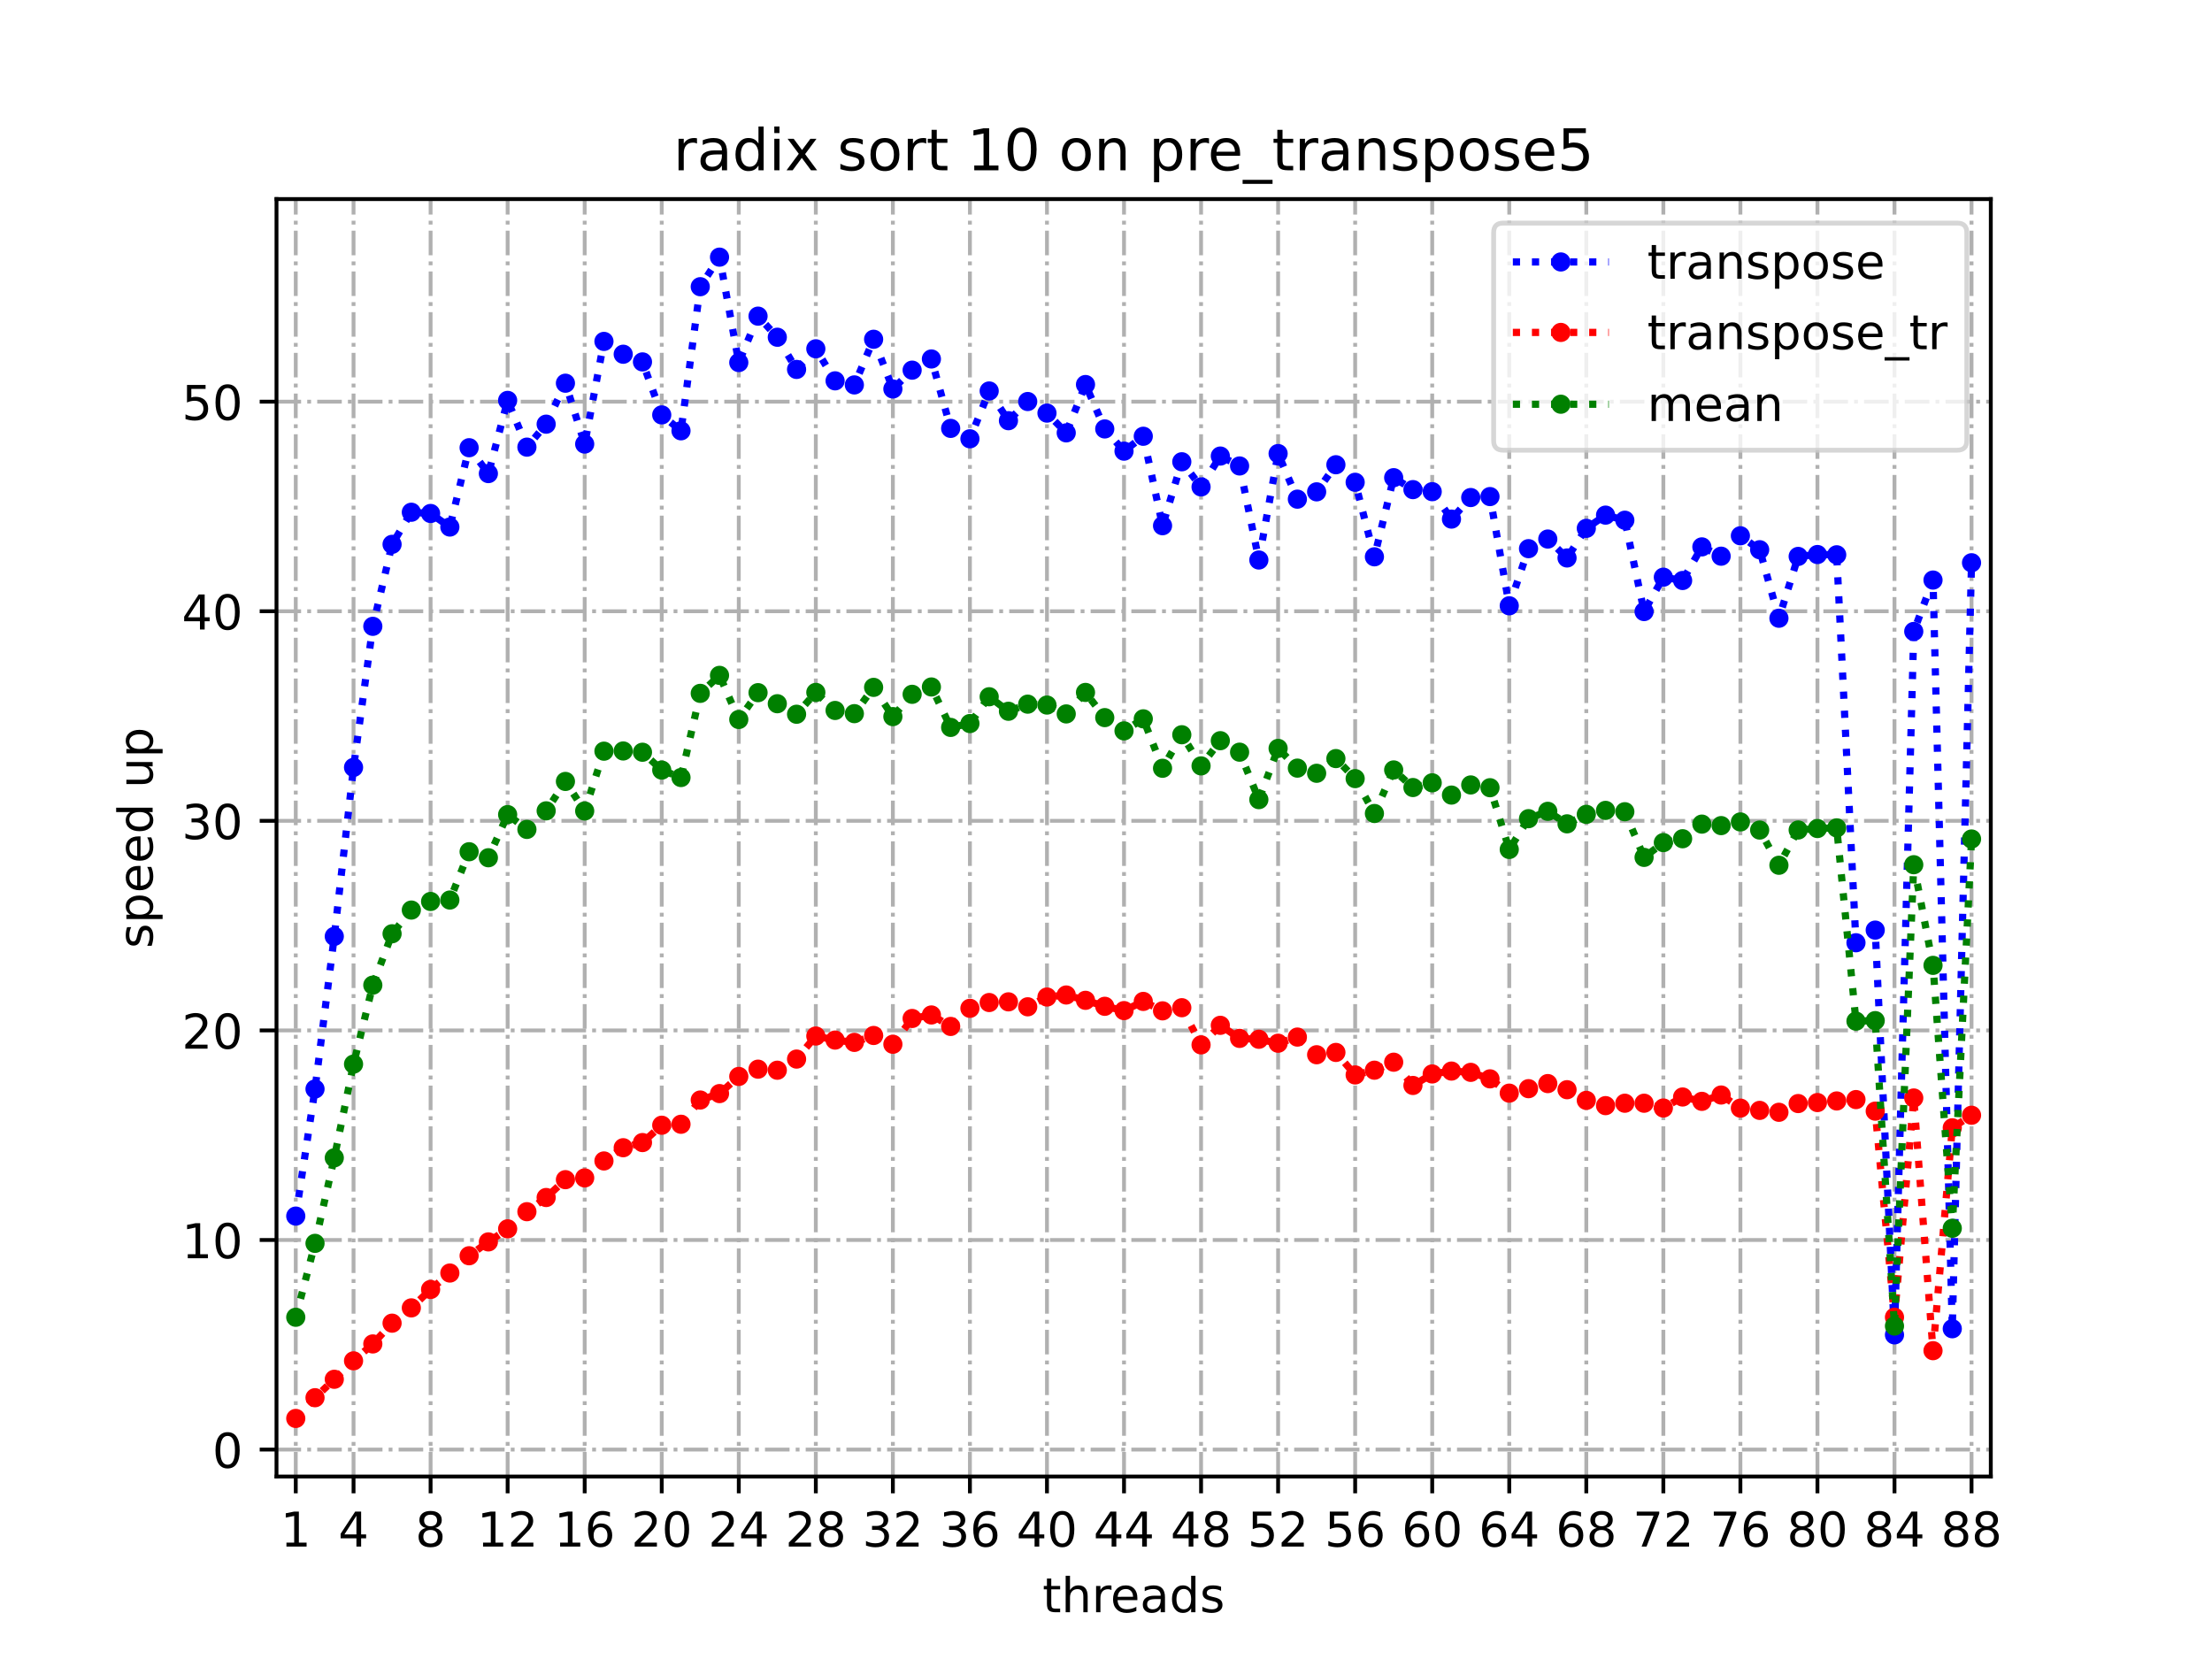 <?xml version="1.0" encoding="utf-8" standalone="no"?>
<!DOCTYPE svg PUBLIC "-//W3C//DTD SVG 1.1//EN"
  "http://www.w3.org/Graphics/SVG/1.1/DTD/svg11.dtd">
<!-- Created with matplotlib (https://matplotlib.org/) -->
<svg height="345.6pt" version="1.1" viewBox="0 0 460.8 345.6" width="460.8pt" xmlns="http://www.w3.org/2000/svg" xmlns:xlink="http://www.w3.org/1999/xlink">
 <defs>
  <style type="text/css">*{stroke-linecap:butt;stroke-linejoin:round;}</style>
 </defs>
 <g id="figure_1">
  <g id="patch_1">
   <path d="M 0 345.6 
L 460.8 345.6 
L 460.8 0 
L 0 0 
z
" style="fill:#ffffff;"/>
  </g>
  <g id="axes_1">
   <g id="patch_2">
    <path d="M 57.6 307.584 
L 414.72 307.584 
L 414.72 41.472 
L 57.6 41.472 
z
" style="fill:#ffffff;"/>
   </g>
   <g id="matplotlib.axis_1">
    <g id="xtick_1">
     <g id="line2d_1">
      <path clip-path="url(#pddb5355db1)" d="M 61.613 307.584 
L 61.613 41.472 
" style="fill:none;stroke:#b0b0b0;stroke-dasharray:5.12,1.28,0.8,1.28;stroke-dashoffset:0;stroke-width:0.8;"/>
     </g>
     <g id="line2d_2">
      <defs>
       <path d="M 0 0 
L 0 3.5 
" id="m007d211a05" style="stroke:#000000;stroke-width:0.8;"/>
      </defs>
      <g>
       <use style="stroke:#000000;stroke-width:0.8;" x="61.613" xlink:href="#m007d211a05" y="307.584"/>
      </g>
     </g>
     <g id="text_1">
      <!-- 1 -->
      <g transform="translate(58.431 322.182)scale(0.1 -0.1)">
       <defs>
        <path d="M 12.406 8.297 
L 28.516 8.297 
L 28.516 63.922 
L 10.984 60.406 
L 10.984 69.391 
L 28.422 72.906 
L 38.281 72.906 
L 38.281 8.297 
L 54.391 8.297 
L 54.391 0 
L 12.406 0 
z
" id="DejaVuSans-49"/>
       </defs>
       <use xlink:href="#DejaVuSans-49"/>
      </g>
     </g>
    </g>
    <g id="xtick_2">
     <g id="line2d_3">
      <path clip-path="url(#pddb5355db1)" d="M 73.65 307.584 
L 73.65 41.472 
" style="fill:none;stroke:#b0b0b0;stroke-dasharray:5.12,1.28,0.8,1.28;stroke-dashoffset:0;stroke-width:0.8;"/>
     </g>
     <g id="line2d_4">
      <g>
       <use style="stroke:#000000;stroke-width:0.8;" x="73.65" xlink:href="#m007d211a05" y="307.584"/>
      </g>
     </g>
     <g id="text_2">
      <!-- 4 -->
      <g transform="translate(70.469 322.182)scale(0.1 -0.1)">
       <defs>
        <path d="M 37.797 64.312 
L 12.891 25.391 
L 37.797 25.391 
z
M 35.203 72.906 
L 47.609 72.906 
L 47.609 25.391 
L 58.016 25.391 
L 58.016 17.188 
L 47.609 17.188 
L 47.609 0 
L 37.797 0 
L 37.797 17.188 
L 4.891 17.188 
L 4.891 26.703 
z
" id="DejaVuSans-52"/>
       </defs>
       <use xlink:href="#DejaVuSans-52"/>
      </g>
     </g>
    </g>
    <g id="xtick_3">
     <g id="line2d_5">
      <path clip-path="url(#pddb5355db1)" d="M 89.701 307.584 
L 89.701 41.472 
" style="fill:none;stroke:#b0b0b0;stroke-dasharray:5.12,1.28,0.8,1.28;stroke-dashoffset:0;stroke-width:0.8;"/>
     </g>
     <g id="line2d_6">
      <g>
       <use style="stroke:#000000;stroke-width:0.8;" x="89.701" xlink:href="#m007d211a05" y="307.584"/>
      </g>
     </g>
     <g id="text_3">
      <!-- 8 -->
      <g transform="translate(86.519 322.182)scale(0.1 -0.1)">
       <defs>
        <path d="M 31.781 34.625 
Q 24.75 34.625 20.719 30.859 
Q 16.703 27.094 16.703 20.516 
Q 16.703 13.922 20.719 10.156 
Q 24.75 6.391 31.781 6.391 
Q 38.812 6.391 42.859 10.172 
Q 46.922 13.969 46.922 20.516 
Q 46.922 27.094 42.891 30.859 
Q 38.875 34.625 31.781 34.625 
z
M 21.922 38.812 
Q 15.578 40.375 12.031 44.719 
Q 8.5 49.078 8.5 55.328 
Q 8.5 64.062 14.719 69.141 
Q 20.953 74.219 31.781 74.219 
Q 42.672 74.219 48.875 69.141 
Q 55.078 64.062 55.078 55.328 
Q 55.078 49.078 51.531 44.719 
Q 48 40.375 41.703 38.812 
Q 48.828 37.156 52.797 32.312 
Q 56.781 27.484 56.781 20.516 
Q 56.781 9.906 50.312 4.234 
Q 43.844 -1.422 31.781 -1.422 
Q 19.734 -1.422 13.25 4.234 
Q 6.781 9.906 6.781 20.516 
Q 6.781 27.484 10.781 32.312 
Q 14.797 37.156 21.922 38.812 
z
M 18.312 54.391 
Q 18.312 48.734 21.844 45.562 
Q 25.391 42.391 31.781 42.391 
Q 38.141 42.391 41.719 45.562 
Q 45.312 48.734 45.312 54.391 
Q 45.312 60.062 41.719 63.234 
Q 38.141 66.406 31.781 66.406 
Q 25.391 66.406 21.844 63.234 
Q 18.312 60.062 18.312 54.391 
z
" id="DejaVuSans-56"/>
       </defs>
       <use xlink:href="#DejaVuSans-56"/>
      </g>
     </g>
    </g>
    <g id="xtick_4">
     <g id="line2d_7">
      <path clip-path="url(#pddb5355db1)" d="M 105.751 307.584 
L 105.751 41.472 
" style="fill:none;stroke:#b0b0b0;stroke-dasharray:5.12,1.28,0.8,1.28;stroke-dashoffset:0;stroke-width:0.8;"/>
     </g>
     <g id="line2d_8">
      <g>
       <use style="stroke:#000000;stroke-width:0.8;" x="105.751" xlink:href="#m007d211a05" y="307.584"/>
      </g>
     </g>
     <g id="text_4">
      <!-- 12 -->
      <g transform="translate(99.389 322.182)scale(0.1 -0.1)">
       <defs>
        <path d="M 19.188 8.297 
L 53.609 8.297 
L 53.609 0 
L 7.328 0 
L 7.328 8.297 
Q 12.938 14.109 22.625 23.891 
Q 32.328 33.688 34.812 36.531 
Q 39.547 41.844 41.422 45.531 
Q 43.312 49.219 43.312 52.781 
Q 43.312 58.594 39.234 62.25 
Q 35.156 65.922 28.609 65.922 
Q 23.969 65.922 18.812 64.312 
Q 13.672 62.703 7.812 59.422 
L 7.812 69.391 
Q 13.766 71.781 18.938 73 
Q 24.125 74.219 28.422 74.219 
Q 39.75 74.219 46.484 68.547 
Q 53.219 62.891 53.219 53.422 
Q 53.219 48.922 51.531 44.891 
Q 49.859 40.875 45.406 35.406 
Q 44.188 33.984 37.641 27.219 
Q 31.109 20.453 19.188 8.297 
z
" id="DejaVuSans-50"/>
       </defs>
       <use xlink:href="#DejaVuSans-49"/>
       <use x="63.623" xlink:href="#DejaVuSans-50"/>
      </g>
     </g>
    </g>
    <g id="xtick_5">
     <g id="line2d_9">
      <path clip-path="url(#pddb5355db1)" d="M 121.801 307.584 
L 121.801 41.472 
" style="fill:none;stroke:#b0b0b0;stroke-dasharray:5.12,1.28,0.8,1.28;stroke-dashoffset:0;stroke-width:0.8;"/>
     </g>
     <g id="line2d_10">
      <g>
       <use style="stroke:#000000;stroke-width:0.8;" x="121.801" xlink:href="#m007d211a05" y="307.584"/>
      </g>
     </g>
     <g id="text_5">
      <!-- 16 -->
      <g transform="translate(115.439 322.182)scale(0.1 -0.1)">
       <defs>
        <path d="M 33.016 40.375 
Q 26.375 40.375 22.484 35.828 
Q 18.609 31.297 18.609 23.391 
Q 18.609 15.531 22.484 10.953 
Q 26.375 6.391 33.016 6.391 
Q 39.656 6.391 43.531 10.953 
Q 47.406 15.531 47.406 23.391 
Q 47.406 31.297 43.531 35.828 
Q 39.656 40.375 33.016 40.375 
z
M 52.594 71.297 
L 52.594 62.312 
Q 48.875 64.062 45.094 64.984 
Q 41.312 65.922 37.594 65.922 
Q 27.828 65.922 22.672 59.328 
Q 17.531 52.734 16.797 39.406 
Q 19.672 43.656 24.016 45.922 
Q 28.375 48.188 33.594 48.188 
Q 44.578 48.188 50.953 41.516 
Q 57.328 34.859 57.328 23.391 
Q 57.328 12.156 50.688 5.359 
Q 44.047 -1.422 33.016 -1.422 
Q 20.359 -1.422 13.672 8.266 
Q 6.984 17.969 6.984 36.375 
Q 6.984 53.656 15.188 63.938 
Q 23.391 74.219 37.203 74.219 
Q 40.922 74.219 44.703 73.484 
Q 48.484 72.75 52.594 71.297 
z
" id="DejaVuSans-54"/>
       </defs>
       <use xlink:href="#DejaVuSans-49"/>
       <use x="63.623" xlink:href="#DejaVuSans-54"/>
      </g>
     </g>
    </g>
    <g id="xtick_6">
     <g id="line2d_11">
      <path clip-path="url(#pddb5355db1)" d="M 137.852 307.584 
L 137.852 41.472 
" style="fill:none;stroke:#b0b0b0;stroke-dasharray:5.12,1.28,0.8,1.28;stroke-dashoffset:0;stroke-width:0.8;"/>
     </g>
     <g id="line2d_12">
      <g>
       <use style="stroke:#000000;stroke-width:0.8;" x="137.852" xlink:href="#m007d211a05" y="307.584"/>
      </g>
     </g>
     <g id="text_6">
      <!-- 20 -->
      <g transform="translate(131.489 322.182)scale(0.1 -0.1)">
       <defs>
        <path d="M 31.781 66.406 
Q 24.172 66.406 20.328 58.906 
Q 16.5 51.422 16.5 36.375 
Q 16.5 21.391 20.328 13.891 
Q 24.172 6.391 31.781 6.391 
Q 39.453 6.391 43.281 13.891 
Q 47.125 21.391 47.125 36.375 
Q 47.125 51.422 43.281 58.906 
Q 39.453 66.406 31.781 66.406 
z
M 31.781 74.219 
Q 44.047 74.219 50.516 64.516 
Q 56.984 54.828 56.984 36.375 
Q 56.984 17.969 50.516 8.266 
Q 44.047 -1.422 31.781 -1.422 
Q 19.531 -1.422 13.062 8.266 
Q 6.594 17.969 6.594 36.375 
Q 6.594 54.828 13.062 64.516 
Q 19.531 74.219 31.781 74.219 
z
" id="DejaVuSans-48"/>
       </defs>
       <use xlink:href="#DejaVuSans-50"/>
       <use x="63.623" xlink:href="#DejaVuSans-48"/>
      </g>
     </g>
    </g>
    <g id="xtick_7">
     <g id="line2d_13">
      <path clip-path="url(#pddb5355db1)" d="M 153.902 307.584 
L 153.902 41.472 
" style="fill:none;stroke:#b0b0b0;stroke-dasharray:5.12,1.28,0.8,1.28;stroke-dashoffset:0;stroke-width:0.8;"/>
     </g>
     <g id="line2d_14">
      <g>
       <use style="stroke:#000000;stroke-width:0.8;" x="153.902" xlink:href="#m007d211a05" y="307.584"/>
      </g>
     </g>
     <g id="text_7">
      <!-- 24 -->
      <g transform="translate(147.54 322.182)scale(0.1 -0.1)">
       <use xlink:href="#DejaVuSans-50"/>
       <use x="63.623" xlink:href="#DejaVuSans-52"/>
      </g>
     </g>
    </g>
    <g id="xtick_8">
     <g id="line2d_15">
      <path clip-path="url(#pddb5355db1)" d="M 169.952 307.584 
L 169.952 41.472 
" style="fill:none;stroke:#b0b0b0;stroke-dasharray:5.12,1.28,0.8,1.28;stroke-dashoffset:0;stroke-width:0.8;"/>
     </g>
     <g id="line2d_16">
      <g>
       <use style="stroke:#000000;stroke-width:0.8;" x="169.952" xlink:href="#m007d211a05" y="307.584"/>
      </g>
     </g>
     <g id="text_8">
      <!-- 28 -->
      <g transform="translate(163.59 322.182)scale(0.1 -0.1)">
       <use xlink:href="#DejaVuSans-50"/>
       <use x="63.623" xlink:href="#DejaVuSans-56"/>
      </g>
     </g>
    </g>
    <g id="xtick_9">
     <g id="line2d_17">
      <path clip-path="url(#pddb5355db1)" d="M 186.003 307.584 
L 186.003 41.472 
" style="fill:none;stroke:#b0b0b0;stroke-dasharray:5.12,1.28,0.8,1.28;stroke-dashoffset:0;stroke-width:0.8;"/>
     </g>
     <g id="line2d_18">
      <g>
       <use style="stroke:#000000;stroke-width:0.8;" x="186.003" xlink:href="#m007d211a05" y="307.584"/>
      </g>
     </g>
     <g id="text_9">
      <!-- 32 -->
      <g transform="translate(179.64 322.182)scale(0.1 -0.1)">
       <defs>
        <path d="M 40.578 39.312 
Q 47.656 37.797 51.625 33 
Q 55.609 28.219 55.609 21.188 
Q 55.609 10.406 48.188 4.484 
Q 40.766 -1.422 27.094 -1.422 
Q 22.516 -1.422 17.656 -0.516 
Q 12.797 0.391 7.625 2.203 
L 7.625 11.719 
Q 11.719 9.328 16.594 8.109 
Q 21.484 6.891 26.812 6.891 
Q 36.078 6.891 40.938 10.547 
Q 45.797 14.203 45.797 21.188 
Q 45.797 27.641 41.281 31.266 
Q 36.766 34.906 28.719 34.906 
L 20.219 34.906 
L 20.219 43.016 
L 29.109 43.016 
Q 36.375 43.016 40.234 45.922 
Q 44.094 48.828 44.094 54.297 
Q 44.094 59.906 40.109 62.906 
Q 36.141 65.922 28.719 65.922 
Q 24.656 65.922 20.016 65.031 
Q 15.375 64.156 9.812 62.312 
L 9.812 71.094 
Q 15.438 72.656 20.344 73.438 
Q 25.25 74.219 29.594 74.219 
Q 40.828 74.219 47.359 69.109 
Q 53.906 64.016 53.906 55.328 
Q 53.906 49.266 50.438 45.094 
Q 46.969 40.922 40.578 39.312 
z
" id="DejaVuSans-51"/>
       </defs>
       <use xlink:href="#DejaVuSans-51"/>
       <use x="63.623" xlink:href="#DejaVuSans-50"/>
      </g>
     </g>
    </g>
    <g id="xtick_10">
     <g id="line2d_19">
      <path clip-path="url(#pddb5355db1)" d="M 202.053 307.584 
L 202.053 41.472 
" style="fill:none;stroke:#b0b0b0;stroke-dasharray:5.12,1.28,0.8,1.28;stroke-dashoffset:0;stroke-width:0.8;"/>
     </g>
     <g id="line2d_20">
      <g>
       <use style="stroke:#000000;stroke-width:0.8;" x="202.053" xlink:href="#m007d211a05" y="307.584"/>
      </g>
     </g>
     <g id="text_10">
      <!-- 36 -->
      <g transform="translate(195.691 322.182)scale(0.1 -0.1)">
       <use xlink:href="#DejaVuSans-51"/>
       <use x="63.623" xlink:href="#DejaVuSans-54"/>
      </g>
     </g>
    </g>
    <g id="xtick_11">
     <g id="line2d_21">
      <path clip-path="url(#pddb5355db1)" d="M 218.103 307.584 
L 218.103 41.472 
" style="fill:none;stroke:#b0b0b0;stroke-dasharray:5.12,1.28,0.8,1.28;stroke-dashoffset:0;stroke-width:0.8;"/>
     </g>
     <g id="line2d_22">
      <g>
       <use style="stroke:#000000;stroke-width:0.8;" x="218.103" xlink:href="#m007d211a05" y="307.584"/>
      </g>
     </g>
     <g id="text_11">
      <!-- 40 -->
      <g transform="translate(211.741 322.182)scale(0.1 -0.1)">
       <use xlink:href="#DejaVuSans-52"/>
       <use x="63.623" xlink:href="#DejaVuSans-48"/>
      </g>
     </g>
    </g>
    <g id="xtick_12">
     <g id="line2d_23">
      <path clip-path="url(#pddb5355db1)" d="M 234.154 307.584 
L 234.154 41.472 
" style="fill:none;stroke:#b0b0b0;stroke-dasharray:5.12,1.28,0.8,1.28;stroke-dashoffset:0;stroke-width:0.8;"/>
     </g>
     <g id="line2d_24">
      <g>
       <use style="stroke:#000000;stroke-width:0.8;" x="234.154" xlink:href="#m007d211a05" y="307.584"/>
      </g>
     </g>
     <g id="text_12">
      <!-- 44 -->
      <g transform="translate(227.791 322.182)scale(0.1 -0.1)">
       <use xlink:href="#DejaVuSans-52"/>
       <use x="63.623" xlink:href="#DejaVuSans-52"/>
      </g>
     </g>
    </g>
    <g id="xtick_13">
     <g id="line2d_25">
      <path clip-path="url(#pddb5355db1)" d="M 250.204 307.584 
L 250.204 41.472 
" style="fill:none;stroke:#b0b0b0;stroke-dasharray:5.12,1.28,0.8,1.28;stroke-dashoffset:0;stroke-width:0.8;"/>
     </g>
     <g id="line2d_26">
      <g>
       <use style="stroke:#000000;stroke-width:0.8;" x="250.204" xlink:href="#m007d211a05" y="307.584"/>
      </g>
     </g>
     <g id="text_13">
      <!-- 48 -->
      <g transform="translate(243.842 322.182)scale(0.1 -0.1)">
       <use xlink:href="#DejaVuSans-52"/>
       <use x="63.623" xlink:href="#DejaVuSans-56"/>
      </g>
     </g>
    </g>
    <g id="xtick_14">
     <g id="line2d_27">
      <path clip-path="url(#pddb5355db1)" d="M 266.254 307.584 
L 266.254 41.472 
" style="fill:none;stroke:#b0b0b0;stroke-dasharray:5.12,1.28,0.8,1.28;stroke-dashoffset:0;stroke-width:0.8;"/>
     </g>
     <g id="line2d_28">
      <g>
       <use style="stroke:#000000;stroke-width:0.8;" x="266.254" xlink:href="#m007d211a05" y="307.584"/>
      </g>
     </g>
     <g id="text_14">
      <!-- 52 -->
      <g transform="translate(259.892 322.182)scale(0.1 -0.1)">
       <defs>
        <path d="M 10.797 72.906 
L 49.516 72.906 
L 49.516 64.594 
L 19.828 64.594 
L 19.828 46.734 
Q 21.969 47.469 24.109 47.828 
Q 26.266 48.188 28.422 48.188 
Q 40.625 48.188 47.75 41.5 
Q 54.891 34.812 54.891 23.391 
Q 54.891 11.625 47.562 5.094 
Q 40.234 -1.422 26.906 -1.422 
Q 22.312 -1.422 17.547 -0.641 
Q 12.797 0.141 7.719 1.703 
L 7.719 11.625 
Q 12.109 9.234 16.797 8.062 
Q 21.484 6.891 26.703 6.891 
Q 35.156 6.891 40.078 11.328 
Q 45.016 15.766 45.016 23.391 
Q 45.016 31 40.078 35.438 
Q 35.156 39.891 26.703 39.891 
Q 22.75 39.891 18.812 39.016 
Q 14.891 38.141 10.797 36.281 
z
" id="DejaVuSans-53"/>
       </defs>
       <use xlink:href="#DejaVuSans-53"/>
       <use x="63.623" xlink:href="#DejaVuSans-50"/>
      </g>
     </g>
    </g>
    <g id="xtick_15">
     <g id="line2d_29">
      <path clip-path="url(#pddb5355db1)" d="M 282.305 307.584 
L 282.305 41.472 
" style="fill:none;stroke:#b0b0b0;stroke-dasharray:5.12,1.28,0.8,1.28;stroke-dashoffset:0;stroke-width:0.8;"/>
     </g>
     <g id="line2d_30">
      <g>
       <use style="stroke:#000000;stroke-width:0.8;" x="282.305" xlink:href="#m007d211a05" y="307.584"/>
      </g>
     </g>
     <g id="text_15">
      <!-- 56 -->
      <g transform="translate(275.942 322.182)scale(0.1 -0.1)">
       <use xlink:href="#DejaVuSans-53"/>
       <use x="63.623" xlink:href="#DejaVuSans-54"/>
      </g>
     </g>
    </g>
    <g id="xtick_16">
     <g id="line2d_31">
      <path clip-path="url(#pddb5355db1)" d="M 298.355 307.584 
L 298.355 41.472 
" style="fill:none;stroke:#b0b0b0;stroke-dasharray:5.12,1.28,0.8,1.28;stroke-dashoffset:0;stroke-width:0.8;"/>
     </g>
     <g id="line2d_32">
      <g>
       <use style="stroke:#000000;stroke-width:0.8;" x="298.355" xlink:href="#m007d211a05" y="307.584"/>
      </g>
     </g>
     <g id="text_16">
      <!-- 60 -->
      <g transform="translate(291.993 322.182)scale(0.1 -0.1)">
       <use xlink:href="#DejaVuSans-54"/>
       <use x="63.623" xlink:href="#DejaVuSans-48"/>
      </g>
     </g>
    </g>
    <g id="xtick_17">
     <g id="line2d_33">
      <path clip-path="url(#pddb5355db1)" d="M 314.405 307.584 
L 314.405 41.472 
" style="fill:none;stroke:#b0b0b0;stroke-dasharray:5.12,1.28,0.8,1.28;stroke-dashoffset:0;stroke-width:0.8;"/>
     </g>
     <g id="line2d_34">
      <g>
       <use style="stroke:#000000;stroke-width:0.8;" x="314.405" xlink:href="#m007d211a05" y="307.584"/>
      </g>
     </g>
     <g id="text_17">
      <!-- 64 -->
      <g transform="translate(308.043 322.182)scale(0.1 -0.1)">
       <use xlink:href="#DejaVuSans-54"/>
       <use x="63.623" xlink:href="#DejaVuSans-52"/>
      </g>
     </g>
    </g>
    <g id="xtick_18">
     <g id="line2d_35">
      <path clip-path="url(#pddb5355db1)" d="M 330.456 307.584 
L 330.456 41.472 
" style="fill:none;stroke:#b0b0b0;stroke-dasharray:5.12,1.28,0.8,1.28;stroke-dashoffset:0;stroke-width:0.8;"/>
     </g>
     <g id="line2d_36">
      <g>
       <use style="stroke:#000000;stroke-width:0.8;" x="330.456" xlink:href="#m007d211a05" y="307.584"/>
      </g>
     </g>
     <g id="text_18">
      <!-- 68 -->
      <g transform="translate(324.093 322.182)scale(0.1 -0.1)">
       <use xlink:href="#DejaVuSans-54"/>
       <use x="63.623" xlink:href="#DejaVuSans-56"/>
      </g>
     </g>
    </g>
    <g id="xtick_19">
     <g id="line2d_37">
      <path clip-path="url(#pddb5355db1)" d="M 346.506 307.584 
L 346.506 41.472 
" style="fill:none;stroke:#b0b0b0;stroke-dasharray:5.12,1.28,0.8,1.28;stroke-dashoffset:0;stroke-width:0.8;"/>
     </g>
     <g id="line2d_38">
      <g>
       <use style="stroke:#000000;stroke-width:0.8;" x="346.506" xlink:href="#m007d211a05" y="307.584"/>
      </g>
     </g>
     <g id="text_19">
      <!-- 72 -->
      <g transform="translate(340.144 322.182)scale(0.1 -0.1)">
       <defs>
        <path d="M 8.203 72.906 
L 55.078 72.906 
L 55.078 68.703 
L 28.609 0 
L 18.312 0 
L 43.219 64.594 
L 8.203 64.594 
z
" id="DejaVuSans-55"/>
       </defs>
       <use xlink:href="#DejaVuSans-55"/>
       <use x="63.623" xlink:href="#DejaVuSans-50"/>
      </g>
     </g>
    </g>
    <g id="xtick_20">
     <g id="line2d_39">
      <path clip-path="url(#pddb5355db1)" d="M 362.556 307.584 
L 362.556 41.472 
" style="fill:none;stroke:#b0b0b0;stroke-dasharray:5.12,1.28,0.8,1.28;stroke-dashoffset:0;stroke-width:0.8;"/>
     </g>
     <g id="line2d_40">
      <g>
       <use style="stroke:#000000;stroke-width:0.8;" x="362.556" xlink:href="#m007d211a05" y="307.584"/>
      </g>
     </g>
     <g id="text_20">
      <!-- 76 -->
      <g transform="translate(356.194 322.182)scale(0.1 -0.1)">
       <use xlink:href="#DejaVuSans-55"/>
       <use x="63.623" xlink:href="#DejaVuSans-54"/>
      </g>
     </g>
    </g>
    <g id="xtick_21">
     <g id="line2d_41">
      <path clip-path="url(#pddb5355db1)" d="M 378.607 307.584 
L 378.607 41.472 
" style="fill:none;stroke:#b0b0b0;stroke-dasharray:5.12,1.28,0.8,1.28;stroke-dashoffset:0;stroke-width:0.8;"/>
     </g>
     <g id="line2d_42">
      <g>
       <use style="stroke:#000000;stroke-width:0.8;" x="378.607" xlink:href="#m007d211a05" y="307.584"/>
      </g>
     </g>
     <g id="text_21">
      <!-- 80 -->
      <g transform="translate(372.244 322.182)scale(0.1 -0.1)">
       <use xlink:href="#DejaVuSans-56"/>
       <use x="63.623" xlink:href="#DejaVuSans-48"/>
      </g>
     </g>
    </g>
    <g id="xtick_22">
     <g id="line2d_43">
      <path clip-path="url(#pddb5355db1)" d="M 394.657 307.584 
L 394.657 41.472 
" style="fill:none;stroke:#b0b0b0;stroke-dasharray:5.12,1.28,0.8,1.28;stroke-dashoffset:0;stroke-width:0.8;"/>
     </g>
     <g id="line2d_44">
      <g>
       <use style="stroke:#000000;stroke-width:0.8;" x="394.657" xlink:href="#m007d211a05" y="307.584"/>
      </g>
     </g>
     <g id="text_22">
      <!-- 84 -->
      <g transform="translate(388.295 322.182)scale(0.1 -0.1)">
       <use xlink:href="#DejaVuSans-56"/>
       <use x="63.623" xlink:href="#DejaVuSans-52"/>
      </g>
     </g>
    </g>
    <g id="xtick_23">
     <g id="line2d_45">
      <path clip-path="url(#pddb5355db1)" d="M 410.707 307.584 
L 410.707 41.472 
" style="fill:none;stroke:#b0b0b0;stroke-dasharray:5.12,1.28,0.8,1.28;stroke-dashoffset:0;stroke-width:0.8;"/>
     </g>
     <g id="line2d_46">
      <g>
       <use style="stroke:#000000;stroke-width:0.8;" x="410.707" xlink:href="#m007d211a05" y="307.584"/>
      </g>
     </g>
     <g id="text_23">
      <!-- 88 -->
      <g transform="translate(404.345 322.182)scale(0.1 -0.1)">
       <use xlink:href="#DejaVuSans-56"/>
       <use x="63.623" xlink:href="#DejaVuSans-56"/>
      </g>
     </g>
    </g>
    <g id="text_24">
     <!-- threads -->
     <g transform="translate(217.169 335.861)scale(0.1 -0.1)">
      <defs>
       <path d="M 18.312 70.219 
L 18.312 54.688 
L 36.812 54.688 
L 36.812 47.703 
L 18.312 47.703 
L 18.312 18.016 
Q 18.312 11.328 20.141 9.422 
Q 21.969 7.516 27.594 7.516 
L 36.812 7.516 
L 36.812 0 
L 27.594 0 
Q 17.188 0 13.234 3.875 
Q 9.281 7.766 9.281 18.016 
L 9.281 47.703 
L 2.688 47.703 
L 2.688 54.688 
L 9.281 54.688 
L 9.281 70.219 
z
" id="DejaVuSans-116"/>
       <path d="M 54.891 33.016 
L 54.891 0 
L 45.906 0 
L 45.906 32.719 
Q 45.906 40.484 42.875 44.328 
Q 39.844 48.188 33.797 48.188 
Q 26.516 48.188 22.312 43.547 
Q 18.109 38.922 18.109 30.906 
L 18.109 0 
L 9.078 0 
L 9.078 75.984 
L 18.109 75.984 
L 18.109 46.188 
Q 21.344 51.125 25.703 53.562 
Q 30.078 56 35.797 56 
Q 45.219 56 50.047 50.172 
Q 54.891 44.344 54.891 33.016 
z
" id="DejaVuSans-104"/>
       <path d="M 41.109 46.297 
Q 39.594 47.172 37.812 47.578 
Q 36.031 48 33.891 48 
Q 26.266 48 22.188 43.047 
Q 18.109 38.094 18.109 28.812 
L 18.109 0 
L 9.078 0 
L 9.078 54.688 
L 18.109 54.688 
L 18.109 46.188 
Q 20.953 51.172 25.484 53.578 
Q 30.031 56 36.531 56 
Q 37.453 56 38.578 55.875 
Q 39.703 55.766 41.062 55.516 
z
" id="DejaVuSans-114"/>
       <path d="M 56.203 29.594 
L 56.203 25.203 
L 14.891 25.203 
Q 15.484 15.922 20.484 11.062 
Q 25.484 6.203 34.422 6.203 
Q 39.594 6.203 44.453 7.469 
Q 49.312 8.734 54.109 11.281 
L 54.109 2.781 
Q 49.266 0.734 44.188 -0.344 
Q 39.109 -1.422 33.891 -1.422 
Q 20.797 -1.422 13.156 6.188 
Q 5.516 13.812 5.516 26.812 
Q 5.516 40.234 12.766 48.109 
Q 20.016 56 32.328 56 
Q 43.359 56 49.781 48.891 
Q 56.203 41.797 56.203 29.594 
z
M 47.219 32.234 
Q 47.125 39.594 43.094 43.984 
Q 39.062 48.391 32.422 48.391 
Q 24.906 48.391 20.391 44.141 
Q 15.875 39.891 15.188 32.172 
z
" id="DejaVuSans-101"/>
       <path d="M 34.281 27.484 
Q 23.391 27.484 19.188 25 
Q 14.984 22.516 14.984 16.5 
Q 14.984 11.719 18.141 8.906 
Q 21.297 6.109 26.703 6.109 
Q 34.188 6.109 38.703 11.406 
Q 43.219 16.703 43.219 25.484 
L 43.219 27.484 
z
M 52.203 31.203 
L 52.203 0 
L 43.219 0 
L 43.219 8.297 
Q 40.141 3.328 35.547 0.953 
Q 30.953 -1.422 24.312 -1.422 
Q 15.922 -1.422 10.953 3.297 
Q 6 8.016 6 15.922 
Q 6 25.141 12.172 29.828 
Q 18.359 34.516 30.609 34.516 
L 43.219 34.516 
L 43.219 35.406 
Q 43.219 41.609 39.141 45 
Q 35.062 48.391 27.688 48.391 
Q 23 48.391 18.547 47.266 
Q 14.109 46.141 10.016 43.891 
L 10.016 52.203 
Q 14.938 54.109 19.578 55.047 
Q 24.219 56 28.609 56 
Q 40.484 56 46.344 49.844 
Q 52.203 43.703 52.203 31.203 
z
" id="DejaVuSans-97"/>
       <path d="M 45.406 46.391 
L 45.406 75.984 
L 54.391 75.984 
L 54.391 0 
L 45.406 0 
L 45.406 8.203 
Q 42.578 3.328 38.25 0.953 
Q 33.938 -1.422 27.875 -1.422 
Q 17.969 -1.422 11.734 6.484 
Q 5.516 14.406 5.516 27.297 
Q 5.516 40.188 11.734 48.094 
Q 17.969 56 27.875 56 
Q 33.938 56 38.25 53.625 
Q 42.578 51.266 45.406 46.391 
z
M 14.797 27.297 
Q 14.797 17.391 18.875 11.75 
Q 22.953 6.109 30.078 6.109 
Q 37.203 6.109 41.297 11.75 
Q 45.406 17.391 45.406 27.297 
Q 45.406 37.203 41.297 42.844 
Q 37.203 48.484 30.078 48.484 
Q 22.953 48.484 18.875 42.844 
Q 14.797 37.203 14.797 27.297 
z
" id="DejaVuSans-100"/>
       <path d="M 44.281 53.078 
L 44.281 44.578 
Q 40.484 46.531 36.375 47.5 
Q 32.281 48.484 27.875 48.484 
Q 21.188 48.484 17.844 46.438 
Q 14.5 44.391 14.5 40.281 
Q 14.5 37.156 16.891 35.375 
Q 19.281 33.594 26.516 31.984 
L 29.594 31.297 
Q 39.156 29.25 43.188 25.516 
Q 47.219 21.781 47.219 15.094 
Q 47.219 7.469 41.188 3.016 
Q 35.156 -1.422 24.609 -1.422 
Q 20.219 -1.422 15.453 -0.562 
Q 10.688 0.297 5.422 2 
L 5.422 11.281 
Q 10.406 8.688 15.234 7.391 
Q 20.062 6.109 24.812 6.109 
Q 31.156 6.109 34.562 8.281 
Q 37.984 10.453 37.984 14.406 
Q 37.984 18.062 35.516 20.016 
Q 33.062 21.969 24.703 23.781 
L 21.578 24.516 
Q 13.234 26.266 9.516 29.906 
Q 5.812 33.547 5.812 39.891 
Q 5.812 47.609 11.281 51.797 
Q 16.75 56 26.812 56 
Q 31.781 56 36.172 55.266 
Q 40.578 54.547 44.281 53.078 
z
" id="DejaVuSans-115"/>
      </defs>
      <use xlink:href="#DejaVuSans-116"/>
      <use x="39.209" xlink:href="#DejaVuSans-104"/>
      <use x="102.588" xlink:href="#DejaVuSans-114"/>
      <use x="141.451" xlink:href="#DejaVuSans-101"/>
      <use x="202.975" xlink:href="#DejaVuSans-97"/>
      <use x="264.254" xlink:href="#DejaVuSans-100"/>
      <use x="327.73" xlink:href="#DejaVuSans-115"/>
     </g>
    </g>
   </g>
   <g id="matplotlib.axis_2">
    <g id="ytick_1">
     <g id="line2d_47">
      <path clip-path="url(#pddb5355db1)" d="M 57.6 301.969 
L 414.72 301.969 
" style="fill:none;stroke:#b0b0b0;stroke-dasharray:5.12,1.28,0.8,1.28;stroke-dashoffset:0;stroke-width:0.8;"/>
     </g>
     <g id="line2d_48">
      <defs>
       <path d="M 0 0 
L -3.5 0 
" id="ma06df5c43d" style="stroke:#000000;stroke-width:0.8;"/>
      </defs>
      <g>
       <use style="stroke:#000000;stroke-width:0.8;" x="57.6" xlink:href="#ma06df5c43d" y="301.969"/>
      </g>
     </g>
     <g id="text_25">
      <!-- 0 -->
      <g transform="translate(44.237 305.768)scale(0.1 -0.1)">
       <use xlink:href="#DejaVuSans-48"/>
      </g>
     </g>
    </g>
    <g id="ytick_2">
     <g id="line2d_49">
      <path clip-path="url(#pddb5355db1)" d="M 57.6 258.311 
L 414.72 258.311 
" style="fill:none;stroke:#b0b0b0;stroke-dasharray:5.12,1.28,0.8,1.28;stroke-dashoffset:0;stroke-width:0.8;"/>
     </g>
     <g id="line2d_50">
      <g>
       <use style="stroke:#000000;stroke-width:0.8;" x="57.6" xlink:href="#ma06df5c43d" y="258.311"/>
      </g>
     </g>
     <g id="text_26">
      <!-- 10 -->
      <g transform="translate(37.875 262.11)scale(0.1 -0.1)">
       <use xlink:href="#DejaVuSans-49"/>
       <use x="63.623" xlink:href="#DejaVuSans-48"/>
      </g>
     </g>
    </g>
    <g id="ytick_3">
     <g id="line2d_51">
      <path clip-path="url(#pddb5355db1)" d="M 57.6 214.652 
L 414.72 214.652 
" style="fill:none;stroke:#b0b0b0;stroke-dasharray:5.12,1.28,0.8,1.28;stroke-dashoffset:0;stroke-width:0.8;"/>
     </g>
     <g id="line2d_52">
      <g>
       <use style="stroke:#000000;stroke-width:0.8;" x="57.6" xlink:href="#ma06df5c43d" y="214.652"/>
      </g>
     </g>
     <g id="text_27">
      <!-- 20 -->
      <g transform="translate(37.875 218.451)scale(0.1 -0.1)">
       <use xlink:href="#DejaVuSans-50"/>
       <use x="63.623" xlink:href="#DejaVuSans-48"/>
      </g>
     </g>
    </g>
    <g id="ytick_4">
     <g id="line2d_53">
      <path clip-path="url(#pddb5355db1)" d="M 57.6 170.994 
L 414.72 170.994 
" style="fill:none;stroke:#b0b0b0;stroke-dasharray:5.12,1.28,0.8,1.28;stroke-dashoffset:0;stroke-width:0.8;"/>
     </g>
     <g id="line2d_54">
      <g>
       <use style="stroke:#000000;stroke-width:0.8;" x="57.6" xlink:href="#ma06df5c43d" y="170.994"/>
      </g>
     </g>
     <g id="text_28">
      <!-- 30 -->
      <g transform="translate(37.875 174.793)scale(0.1 -0.1)">
       <use xlink:href="#DejaVuSans-51"/>
       <use x="63.623" xlink:href="#DejaVuSans-48"/>
      </g>
     </g>
    </g>
    <g id="ytick_5">
     <g id="line2d_55">
      <path clip-path="url(#pddb5355db1)" d="M 57.6 127.335 
L 414.72 127.335 
" style="fill:none;stroke:#b0b0b0;stroke-dasharray:5.12,1.28,0.8,1.28;stroke-dashoffset:0;stroke-width:0.8;"/>
     </g>
     <g id="line2d_56">
      <g>
       <use style="stroke:#000000;stroke-width:0.8;" x="57.6" xlink:href="#ma06df5c43d" y="127.335"/>
      </g>
     </g>
     <g id="text_29">
      <!-- 40 -->
      <g transform="translate(37.875 131.135)scale(0.1 -0.1)">
       <use xlink:href="#DejaVuSans-52"/>
       <use x="63.623" xlink:href="#DejaVuSans-48"/>
      </g>
     </g>
    </g>
    <g id="ytick_6">
     <g id="line2d_57">
      <path clip-path="url(#pddb5355db1)" d="M 57.6 83.677 
L 414.72 83.677 
" style="fill:none;stroke:#b0b0b0;stroke-dasharray:5.12,1.28,0.8,1.28;stroke-dashoffset:0;stroke-width:0.8;"/>
     </g>
     <g id="line2d_58">
      <g>
       <use style="stroke:#000000;stroke-width:0.8;" x="57.6" xlink:href="#ma06df5c43d" y="83.677"/>
      </g>
     </g>
     <g id="text_30">
      <!-- 50 -->
      <g transform="translate(37.875 87.476)scale(0.1 -0.1)">
       <use xlink:href="#DejaVuSans-53"/>
       <use x="63.623" xlink:href="#DejaVuSans-48"/>
      </g>
     </g>
    </g>
    <g id="text_31">
     <!-- speed up -->
     <g transform="translate(31.795 197.566)rotate(-90)scale(0.1 -0.1)">
      <defs>
       <path d="M 18.109 8.203 
L 18.109 -20.797 
L 9.078 -20.797 
L 9.078 54.688 
L 18.109 54.688 
L 18.109 46.391 
Q 20.953 51.266 25.266 53.625 
Q 29.594 56 35.594 56 
Q 45.562 56 51.781 48.094 
Q 58.016 40.188 58.016 27.297 
Q 58.016 14.406 51.781 6.484 
Q 45.562 -1.422 35.594 -1.422 
Q 29.594 -1.422 25.266 0.953 
Q 20.953 3.328 18.109 8.203 
z
M 48.688 27.297 
Q 48.688 37.203 44.609 42.844 
Q 40.531 48.484 33.406 48.484 
Q 26.266 48.484 22.188 42.844 
Q 18.109 37.203 18.109 27.297 
Q 18.109 17.391 22.188 11.75 
Q 26.266 6.109 33.406 6.109 
Q 40.531 6.109 44.609 11.75 
Q 48.688 17.391 48.688 27.297 
z
" id="DejaVuSans-112"/>
       <path id="DejaVuSans-32"/>
       <path d="M 8.5 21.578 
L 8.5 54.688 
L 17.484 54.688 
L 17.484 21.922 
Q 17.484 14.156 20.5 10.266 
Q 23.531 6.391 29.594 6.391 
Q 36.859 6.391 41.078 11.031 
Q 45.312 15.672 45.312 23.688 
L 45.312 54.688 
L 54.297 54.688 
L 54.297 0 
L 45.312 0 
L 45.312 8.406 
Q 42.047 3.422 37.719 1 
Q 33.406 -1.422 27.688 -1.422 
Q 18.266 -1.422 13.375 4.438 
Q 8.5 10.297 8.5 21.578 
z
M 31.109 56 
z
" id="DejaVuSans-117"/>
      </defs>
      <use xlink:href="#DejaVuSans-115"/>
      <use x="52.1" xlink:href="#DejaVuSans-112"/>
      <use x="115.576" xlink:href="#DejaVuSans-101"/>
      <use x="177.1" xlink:href="#DejaVuSans-101"/>
      <use x="238.623" xlink:href="#DejaVuSans-100"/>
      <use x="302.1" xlink:href="#DejaVuSans-32"/>
      <use x="333.887" xlink:href="#DejaVuSans-117"/>
      <use x="397.266" xlink:href="#DejaVuSans-112"/>
     </g>
    </g>
   </g>
   <g id="line2d_59">
    <path clip-path="url(#pddb5355db1)" d="M 61.613 253.335 
L 65.625 226.861 
L 69.638 195.065 
L 73.65 159.864 
L 77.663 130.476 
L 81.676 113.399 
L 85.688 106.71 
L 89.701 106.967 
L 93.713 109.791 
L 97.726 93.268 
L 101.738 98.657 
L 105.751 83.41 
L 109.764 93.146 
L 113.776 88.363 
L 117.789 79.83 
L 121.801 92.505 
L 125.814 71.122 
L 129.827 73.793 
L 133.839 75.393 
L 137.852 86.435 
L 141.864 89.744 
L 145.877 59.727 
L 149.889 53.568 
L 153.902 75.524 
L 157.915 65.86 
L 161.927 70.251 
L 165.94 76.958 
L 169.952 72.662 
L 173.965 79.336 
L 177.978 80.186 
L 181.99 70.675 
L 186.003 81.029 
L 190.015 77.111 
L 194.028 74.782 
L 198.04 89.24 
L 202.053 91.407 
L 206.066 81.448 
L 210.078 87.638 
L 214.091 83.644 
L 218.103 86.056 
L 222.116 90.173 
L 226.129 80.105 
L 230.141 89.356 
L 234.154 93.985 
L 238.166 90.88 
L 242.179 109.516 
L 246.191 96.195 
L 250.204 101.436 
L 254.217 95.006 
L 258.229 97.068 
L 262.242 116.659 
L 266.254 94.487 
L 270.267 103.985 
L 274.28 102.46 
L 278.292 96.814 
L 282.305 100.468 
L 286.317 115.993 
L 290.33 99.509 
L 294.342 101.996 
L 298.355 102.423 
L 302.368 108.136 
L 306.38 103.647 
L 310.393 103.446 
L 314.405 126.198 
L 318.418 114.296 
L 322.431 112.293 
L 326.443 116.234 
L 330.456 110.066 
L 334.468 107.311 
L 338.481 108.372 
L 342.493 127.397 
L 346.506 120.239 
L 350.519 120.928 
L 354.531 113.927 
L 358.544 115.865 
L 362.556 111.612 
L 366.569 114.517 
L 370.582 128.79 
L 374.594 115.913 
L 378.607 115.517 
L 382.619 115.574 
L 386.632 196.391 
L 390.644 193.76 
L 394.657 278.078 
L 398.67 131.543 
L 402.682 120.836 
L 406.695 276.802 
L 410.707 117.232 
" style="fill:none;stroke:#0000ff;stroke-dasharray:1.5,2.475;stroke-dashoffset:0;stroke-width:1.5;"/>
    <defs>
     <path d="M 0 1.5 
C 0.398 1.5 0.779 1.342 1.061 1.061 
C 1.342 0.779 1.5 0.398 1.5 0 
C 1.5 -0.398 1.342 -0.779 1.061 -1.061 
C 0.779 -1.342 0.398 -1.5 0 -1.5 
C -0.398 -1.5 -0.779 -1.342 -1.061 -1.061 
C -1.342 -0.779 -1.5 -0.398 -1.5 0 
C -1.5 0.398 -1.342 0.779 -1.061 1.061 
C -0.779 1.342 -0.398 1.5 0 1.5 
z
" id="m4089321f2a" style="stroke:#0000ff;"/>
    </defs>
    <g clip-path="url(#pddb5355db1)">
     <use style="fill:#0000ff;stroke:#0000ff;" x="61.613" xlink:href="#m4089321f2a" y="253.335"/>
     <use style="fill:#0000ff;stroke:#0000ff;" x="65.625" xlink:href="#m4089321f2a" y="226.861"/>
     <use style="fill:#0000ff;stroke:#0000ff;" x="69.638" xlink:href="#m4089321f2a" y="195.065"/>
     <use style="fill:#0000ff;stroke:#0000ff;" x="73.65" xlink:href="#m4089321f2a" y="159.864"/>
     <use style="fill:#0000ff;stroke:#0000ff;" x="77.663" xlink:href="#m4089321f2a" y="130.476"/>
     <use style="fill:#0000ff;stroke:#0000ff;" x="81.676" xlink:href="#m4089321f2a" y="113.399"/>
     <use style="fill:#0000ff;stroke:#0000ff;" x="85.688" xlink:href="#m4089321f2a" y="106.71"/>
     <use style="fill:#0000ff;stroke:#0000ff;" x="89.701" xlink:href="#m4089321f2a" y="106.967"/>
     <use style="fill:#0000ff;stroke:#0000ff;" x="93.713" xlink:href="#m4089321f2a" y="109.791"/>
     <use style="fill:#0000ff;stroke:#0000ff;" x="97.726" xlink:href="#m4089321f2a" y="93.268"/>
     <use style="fill:#0000ff;stroke:#0000ff;" x="101.738" xlink:href="#m4089321f2a" y="98.657"/>
     <use style="fill:#0000ff;stroke:#0000ff;" x="105.751" xlink:href="#m4089321f2a" y="83.41"/>
     <use style="fill:#0000ff;stroke:#0000ff;" x="109.764" xlink:href="#m4089321f2a" y="93.146"/>
     <use style="fill:#0000ff;stroke:#0000ff;" x="113.776" xlink:href="#m4089321f2a" y="88.363"/>
     <use style="fill:#0000ff;stroke:#0000ff;" x="117.789" xlink:href="#m4089321f2a" y="79.83"/>
     <use style="fill:#0000ff;stroke:#0000ff;" x="121.801" xlink:href="#m4089321f2a" y="92.505"/>
     <use style="fill:#0000ff;stroke:#0000ff;" x="125.814" xlink:href="#m4089321f2a" y="71.122"/>
     <use style="fill:#0000ff;stroke:#0000ff;" x="129.827" xlink:href="#m4089321f2a" y="73.793"/>
     <use style="fill:#0000ff;stroke:#0000ff;" x="133.839" xlink:href="#m4089321f2a" y="75.393"/>
     <use style="fill:#0000ff;stroke:#0000ff;" x="137.852" xlink:href="#m4089321f2a" y="86.435"/>
     <use style="fill:#0000ff;stroke:#0000ff;" x="141.864" xlink:href="#m4089321f2a" y="89.744"/>
     <use style="fill:#0000ff;stroke:#0000ff;" x="145.877" xlink:href="#m4089321f2a" y="59.727"/>
     <use style="fill:#0000ff;stroke:#0000ff;" x="149.889" xlink:href="#m4089321f2a" y="53.568"/>
     <use style="fill:#0000ff;stroke:#0000ff;" x="153.902" xlink:href="#m4089321f2a" y="75.524"/>
     <use style="fill:#0000ff;stroke:#0000ff;" x="157.915" xlink:href="#m4089321f2a" y="65.86"/>
     <use style="fill:#0000ff;stroke:#0000ff;" x="161.927" xlink:href="#m4089321f2a" y="70.251"/>
     <use style="fill:#0000ff;stroke:#0000ff;" x="165.94" xlink:href="#m4089321f2a" y="76.958"/>
     <use style="fill:#0000ff;stroke:#0000ff;" x="169.952" xlink:href="#m4089321f2a" y="72.662"/>
     <use style="fill:#0000ff;stroke:#0000ff;" x="173.965" xlink:href="#m4089321f2a" y="79.336"/>
     <use style="fill:#0000ff;stroke:#0000ff;" x="177.978" xlink:href="#m4089321f2a" y="80.186"/>
     <use style="fill:#0000ff;stroke:#0000ff;" x="181.99" xlink:href="#m4089321f2a" y="70.675"/>
     <use style="fill:#0000ff;stroke:#0000ff;" x="186.003" xlink:href="#m4089321f2a" y="81.029"/>
     <use style="fill:#0000ff;stroke:#0000ff;" x="190.015" xlink:href="#m4089321f2a" y="77.111"/>
     <use style="fill:#0000ff;stroke:#0000ff;" x="194.028" xlink:href="#m4089321f2a" y="74.782"/>
     <use style="fill:#0000ff;stroke:#0000ff;" x="198.04" xlink:href="#m4089321f2a" y="89.24"/>
     <use style="fill:#0000ff;stroke:#0000ff;" x="202.053" xlink:href="#m4089321f2a" y="91.407"/>
     <use style="fill:#0000ff;stroke:#0000ff;" x="206.066" xlink:href="#m4089321f2a" y="81.448"/>
     <use style="fill:#0000ff;stroke:#0000ff;" x="210.078" xlink:href="#m4089321f2a" y="87.638"/>
     <use style="fill:#0000ff;stroke:#0000ff;" x="214.091" xlink:href="#m4089321f2a" y="83.644"/>
     <use style="fill:#0000ff;stroke:#0000ff;" x="218.103" xlink:href="#m4089321f2a" y="86.056"/>
     <use style="fill:#0000ff;stroke:#0000ff;" x="222.116" xlink:href="#m4089321f2a" y="90.173"/>
     <use style="fill:#0000ff;stroke:#0000ff;" x="226.129" xlink:href="#m4089321f2a" y="80.105"/>
     <use style="fill:#0000ff;stroke:#0000ff;" x="230.141" xlink:href="#m4089321f2a" y="89.356"/>
     <use style="fill:#0000ff;stroke:#0000ff;" x="234.154" xlink:href="#m4089321f2a" y="93.985"/>
     <use style="fill:#0000ff;stroke:#0000ff;" x="238.166" xlink:href="#m4089321f2a" y="90.88"/>
     <use style="fill:#0000ff;stroke:#0000ff;" x="242.179" xlink:href="#m4089321f2a" y="109.516"/>
     <use style="fill:#0000ff;stroke:#0000ff;" x="246.191" xlink:href="#m4089321f2a" y="96.195"/>
     <use style="fill:#0000ff;stroke:#0000ff;" x="250.204" xlink:href="#m4089321f2a" y="101.436"/>
     <use style="fill:#0000ff;stroke:#0000ff;" x="254.217" xlink:href="#m4089321f2a" y="95.006"/>
     <use style="fill:#0000ff;stroke:#0000ff;" x="258.229" xlink:href="#m4089321f2a" y="97.068"/>
     <use style="fill:#0000ff;stroke:#0000ff;" x="262.242" xlink:href="#m4089321f2a" y="116.659"/>
     <use style="fill:#0000ff;stroke:#0000ff;" x="266.254" xlink:href="#m4089321f2a" y="94.487"/>
     <use style="fill:#0000ff;stroke:#0000ff;" x="270.267" xlink:href="#m4089321f2a" y="103.985"/>
     <use style="fill:#0000ff;stroke:#0000ff;" x="274.28" xlink:href="#m4089321f2a" y="102.46"/>
     <use style="fill:#0000ff;stroke:#0000ff;" x="278.292" xlink:href="#m4089321f2a" y="96.814"/>
     <use style="fill:#0000ff;stroke:#0000ff;" x="282.305" xlink:href="#m4089321f2a" y="100.468"/>
     <use style="fill:#0000ff;stroke:#0000ff;" x="286.317" xlink:href="#m4089321f2a" y="115.993"/>
     <use style="fill:#0000ff;stroke:#0000ff;" x="290.33" xlink:href="#m4089321f2a" y="99.509"/>
     <use style="fill:#0000ff;stroke:#0000ff;" x="294.342" xlink:href="#m4089321f2a" y="101.996"/>
     <use style="fill:#0000ff;stroke:#0000ff;" x="298.355" xlink:href="#m4089321f2a" y="102.423"/>
     <use style="fill:#0000ff;stroke:#0000ff;" x="302.368" xlink:href="#m4089321f2a" y="108.136"/>
     <use style="fill:#0000ff;stroke:#0000ff;" x="306.38" xlink:href="#m4089321f2a" y="103.647"/>
     <use style="fill:#0000ff;stroke:#0000ff;" x="310.393" xlink:href="#m4089321f2a" y="103.446"/>
     <use style="fill:#0000ff;stroke:#0000ff;" x="314.405" xlink:href="#m4089321f2a" y="126.198"/>
     <use style="fill:#0000ff;stroke:#0000ff;" x="318.418" xlink:href="#m4089321f2a" y="114.296"/>
     <use style="fill:#0000ff;stroke:#0000ff;" x="322.431" xlink:href="#m4089321f2a" y="112.293"/>
     <use style="fill:#0000ff;stroke:#0000ff;" x="326.443" xlink:href="#m4089321f2a" y="116.234"/>
     <use style="fill:#0000ff;stroke:#0000ff;" x="330.456" xlink:href="#m4089321f2a" y="110.066"/>
     <use style="fill:#0000ff;stroke:#0000ff;" x="334.468" xlink:href="#m4089321f2a" y="107.311"/>
     <use style="fill:#0000ff;stroke:#0000ff;" x="338.481" xlink:href="#m4089321f2a" y="108.372"/>
     <use style="fill:#0000ff;stroke:#0000ff;" x="342.493" xlink:href="#m4089321f2a" y="127.397"/>
     <use style="fill:#0000ff;stroke:#0000ff;" x="346.506" xlink:href="#m4089321f2a" y="120.239"/>
     <use style="fill:#0000ff;stroke:#0000ff;" x="350.519" xlink:href="#m4089321f2a" y="120.928"/>
     <use style="fill:#0000ff;stroke:#0000ff;" x="354.531" xlink:href="#m4089321f2a" y="113.927"/>
     <use style="fill:#0000ff;stroke:#0000ff;" x="358.544" xlink:href="#m4089321f2a" y="115.865"/>
     <use style="fill:#0000ff;stroke:#0000ff;" x="362.556" xlink:href="#m4089321f2a" y="111.612"/>
     <use style="fill:#0000ff;stroke:#0000ff;" x="366.569" xlink:href="#m4089321f2a" y="114.517"/>
     <use style="fill:#0000ff;stroke:#0000ff;" x="370.582" xlink:href="#m4089321f2a" y="128.79"/>
     <use style="fill:#0000ff;stroke:#0000ff;" x="374.594" xlink:href="#m4089321f2a" y="115.913"/>
     <use style="fill:#0000ff;stroke:#0000ff;" x="378.607" xlink:href="#m4089321f2a" y="115.517"/>
     <use style="fill:#0000ff;stroke:#0000ff;" x="382.619" xlink:href="#m4089321f2a" y="115.574"/>
     <use style="fill:#0000ff;stroke:#0000ff;" x="386.632" xlink:href="#m4089321f2a" y="196.391"/>
     <use style="fill:#0000ff;stroke:#0000ff;" x="390.644" xlink:href="#m4089321f2a" y="193.76"/>
     <use style="fill:#0000ff;stroke:#0000ff;" x="394.657" xlink:href="#m4089321f2a" y="278.078"/>
     <use style="fill:#0000ff;stroke:#0000ff;" x="398.67" xlink:href="#m4089321f2a" y="131.543"/>
     <use style="fill:#0000ff;stroke:#0000ff;" x="402.682" xlink:href="#m4089321f2a" y="120.836"/>
     <use style="fill:#0000ff;stroke:#0000ff;" x="406.695" xlink:href="#m4089321f2a" y="276.802"/>
     <use style="fill:#0000ff;stroke:#0000ff;" x="410.707" xlink:href="#m4089321f2a" y="117.232"/>
    </g>
   </g>
   <g id="line2d_60">
    <path clip-path="url(#pddb5355db1)" d="M 61.613 295.488 
L 65.625 291.169 
L 69.638 287.329 
L 73.65 283.489 
L 77.663 279.966 
L 81.676 275.642 
L 85.688 272.456 
L 89.701 268.619 
L 93.713 265.197 
L 97.726 261.596 
L 101.738 258.711 
L 105.751 255.988 
L 109.764 252.417 
L 113.776 249.463 
L 117.789 245.746 
L 121.801 245.381 
L 125.814 241.848 
L 129.827 239.091 
L 133.839 238.018 
L 137.852 234.406 
L 141.864 234.204 
L 145.877 229.154 
L 149.889 227.815 
L 153.902 224.242 
L 157.915 222.727 
L 161.927 222.946 
L 165.94 220.624 
L 169.952 215.823 
L 173.965 216.668 
L 177.978 217.148 
L 181.99 215.71 
L 186.003 217.537 
L 190.015 212.167 
L 194.028 211.437 
L 198.04 213.826 
L 202.053 210.051 
L 206.066 208.844 
L 210.078 208.704 
L 214.091 209.735 
L 218.103 207.698 
L 222.116 207.276 
L 226.129 208.385 
L 230.141 209.631 
L 234.154 210.528 
L 238.166 208.614 
L 242.179 210.579 
L 246.191 209.925 
L 250.204 217.667 
L 254.217 213.592 
L 258.229 216.318 
L 262.242 216.499 
L 266.254 217.324 
L 270.267 216.042 
L 274.28 219.721 
L 278.292 219.241 
L 282.305 223.929 
L 286.317 222.941 
L 290.33 221.276 
L 294.342 226.121 
L 298.355 223.724 
L 302.368 223.124 
L 306.38 223.391 
L 310.393 224.744 
L 314.405 227.722 
L 318.418 226.791 
L 322.431 225.731 
L 326.443 227.006 
L 330.456 229.225 
L 334.468 230.324 
L 338.481 229.822 
L 342.493 229.822 
L 346.506 230.819 
L 350.519 228.523 
L 354.531 229.431 
L 358.544 228.113 
L 362.556 230.843 
L 366.569 231.314 
L 370.582 231.71 
L 374.594 229.892 
L 378.607 229.683 
L 382.619 229.349 
L 386.632 229.061 
L 390.644 231.471 
L 394.657 274.399 
L 398.67 228.731 
L 402.682 281.372 
L 406.695 234.944 
L 410.707 232.326 
" style="fill:none;stroke:#ff0000;stroke-dasharray:1.5,2.475;stroke-dashoffset:0;stroke-width:1.5;"/>
    <defs>
     <path d="M 0 1.5 
C 0.398 1.5 0.779 1.342 1.061 1.061 
C 1.342 0.779 1.5 0.398 1.5 0 
C 1.5 -0.398 1.342 -0.779 1.061 -1.061 
C 0.779 -1.342 0.398 -1.5 0 -1.5 
C -0.398 -1.5 -0.779 -1.342 -1.061 -1.061 
C -1.342 -0.779 -1.5 -0.398 -1.5 0 
C -1.5 0.398 -1.342 0.779 -1.061 1.061 
C -0.779 1.342 -0.398 1.5 0 1.5 
z
" id="mfce8556916" style="stroke:#ff0000;"/>
    </defs>
    <g clip-path="url(#pddb5355db1)">
     <use style="fill:#ff0000;stroke:#ff0000;" x="61.613" xlink:href="#mfce8556916" y="295.488"/>
     <use style="fill:#ff0000;stroke:#ff0000;" x="65.625" xlink:href="#mfce8556916" y="291.169"/>
     <use style="fill:#ff0000;stroke:#ff0000;" x="69.638" xlink:href="#mfce8556916" y="287.329"/>
     <use style="fill:#ff0000;stroke:#ff0000;" x="73.65" xlink:href="#mfce8556916" y="283.489"/>
     <use style="fill:#ff0000;stroke:#ff0000;" x="77.663" xlink:href="#mfce8556916" y="279.966"/>
     <use style="fill:#ff0000;stroke:#ff0000;" x="81.676" xlink:href="#mfce8556916" y="275.642"/>
     <use style="fill:#ff0000;stroke:#ff0000;" x="85.688" xlink:href="#mfce8556916" y="272.456"/>
     <use style="fill:#ff0000;stroke:#ff0000;" x="89.701" xlink:href="#mfce8556916" y="268.619"/>
     <use style="fill:#ff0000;stroke:#ff0000;" x="93.713" xlink:href="#mfce8556916" y="265.197"/>
     <use style="fill:#ff0000;stroke:#ff0000;" x="97.726" xlink:href="#mfce8556916" y="261.596"/>
     <use style="fill:#ff0000;stroke:#ff0000;" x="101.738" xlink:href="#mfce8556916" y="258.711"/>
     <use style="fill:#ff0000;stroke:#ff0000;" x="105.751" xlink:href="#mfce8556916" y="255.988"/>
     <use style="fill:#ff0000;stroke:#ff0000;" x="109.764" xlink:href="#mfce8556916" y="252.417"/>
     <use style="fill:#ff0000;stroke:#ff0000;" x="113.776" xlink:href="#mfce8556916" y="249.463"/>
     <use style="fill:#ff0000;stroke:#ff0000;" x="117.789" xlink:href="#mfce8556916" y="245.746"/>
     <use style="fill:#ff0000;stroke:#ff0000;" x="121.801" xlink:href="#mfce8556916" y="245.381"/>
     <use style="fill:#ff0000;stroke:#ff0000;" x="125.814" xlink:href="#mfce8556916" y="241.848"/>
     <use style="fill:#ff0000;stroke:#ff0000;" x="129.827" xlink:href="#mfce8556916" y="239.091"/>
     <use style="fill:#ff0000;stroke:#ff0000;" x="133.839" xlink:href="#mfce8556916" y="238.018"/>
     <use style="fill:#ff0000;stroke:#ff0000;" x="137.852" xlink:href="#mfce8556916" y="234.406"/>
     <use style="fill:#ff0000;stroke:#ff0000;" x="141.864" xlink:href="#mfce8556916" y="234.204"/>
     <use style="fill:#ff0000;stroke:#ff0000;" x="145.877" xlink:href="#mfce8556916" y="229.154"/>
     <use style="fill:#ff0000;stroke:#ff0000;" x="149.889" xlink:href="#mfce8556916" y="227.815"/>
     <use style="fill:#ff0000;stroke:#ff0000;" x="153.902" xlink:href="#mfce8556916" y="224.242"/>
     <use style="fill:#ff0000;stroke:#ff0000;" x="157.915" xlink:href="#mfce8556916" y="222.727"/>
     <use style="fill:#ff0000;stroke:#ff0000;" x="161.927" xlink:href="#mfce8556916" y="222.946"/>
     <use style="fill:#ff0000;stroke:#ff0000;" x="165.94" xlink:href="#mfce8556916" y="220.624"/>
     <use style="fill:#ff0000;stroke:#ff0000;" x="169.952" xlink:href="#mfce8556916" y="215.823"/>
     <use style="fill:#ff0000;stroke:#ff0000;" x="173.965" xlink:href="#mfce8556916" y="216.668"/>
     <use style="fill:#ff0000;stroke:#ff0000;" x="177.978" xlink:href="#mfce8556916" y="217.148"/>
     <use style="fill:#ff0000;stroke:#ff0000;" x="181.99" xlink:href="#mfce8556916" y="215.71"/>
     <use style="fill:#ff0000;stroke:#ff0000;" x="186.003" xlink:href="#mfce8556916" y="217.537"/>
     <use style="fill:#ff0000;stroke:#ff0000;" x="190.015" xlink:href="#mfce8556916" y="212.167"/>
     <use style="fill:#ff0000;stroke:#ff0000;" x="194.028" xlink:href="#mfce8556916" y="211.437"/>
     <use style="fill:#ff0000;stroke:#ff0000;" x="198.04" xlink:href="#mfce8556916" y="213.826"/>
     <use style="fill:#ff0000;stroke:#ff0000;" x="202.053" xlink:href="#mfce8556916" y="210.051"/>
     <use style="fill:#ff0000;stroke:#ff0000;" x="206.066" xlink:href="#mfce8556916" y="208.844"/>
     <use style="fill:#ff0000;stroke:#ff0000;" x="210.078" xlink:href="#mfce8556916" y="208.704"/>
     <use style="fill:#ff0000;stroke:#ff0000;" x="214.091" xlink:href="#mfce8556916" y="209.735"/>
     <use style="fill:#ff0000;stroke:#ff0000;" x="218.103" xlink:href="#mfce8556916" y="207.698"/>
     <use style="fill:#ff0000;stroke:#ff0000;" x="222.116" xlink:href="#mfce8556916" y="207.276"/>
     <use style="fill:#ff0000;stroke:#ff0000;" x="226.129" xlink:href="#mfce8556916" y="208.385"/>
     <use style="fill:#ff0000;stroke:#ff0000;" x="230.141" xlink:href="#mfce8556916" y="209.631"/>
     <use style="fill:#ff0000;stroke:#ff0000;" x="234.154" xlink:href="#mfce8556916" y="210.528"/>
     <use style="fill:#ff0000;stroke:#ff0000;" x="238.166" xlink:href="#mfce8556916" y="208.614"/>
     <use style="fill:#ff0000;stroke:#ff0000;" x="242.179" xlink:href="#mfce8556916" y="210.579"/>
     <use style="fill:#ff0000;stroke:#ff0000;" x="246.191" xlink:href="#mfce8556916" y="209.925"/>
     <use style="fill:#ff0000;stroke:#ff0000;" x="250.204" xlink:href="#mfce8556916" y="217.667"/>
     <use style="fill:#ff0000;stroke:#ff0000;" x="254.217" xlink:href="#mfce8556916" y="213.592"/>
     <use style="fill:#ff0000;stroke:#ff0000;" x="258.229" xlink:href="#mfce8556916" y="216.318"/>
     <use style="fill:#ff0000;stroke:#ff0000;" x="262.242" xlink:href="#mfce8556916" y="216.499"/>
     <use style="fill:#ff0000;stroke:#ff0000;" x="266.254" xlink:href="#mfce8556916" y="217.324"/>
     <use style="fill:#ff0000;stroke:#ff0000;" x="270.267" xlink:href="#mfce8556916" y="216.042"/>
     <use style="fill:#ff0000;stroke:#ff0000;" x="274.28" xlink:href="#mfce8556916" y="219.721"/>
     <use style="fill:#ff0000;stroke:#ff0000;" x="278.292" xlink:href="#mfce8556916" y="219.241"/>
     <use style="fill:#ff0000;stroke:#ff0000;" x="282.305" xlink:href="#mfce8556916" y="223.929"/>
     <use style="fill:#ff0000;stroke:#ff0000;" x="286.317" xlink:href="#mfce8556916" y="222.941"/>
     <use style="fill:#ff0000;stroke:#ff0000;" x="290.33" xlink:href="#mfce8556916" y="221.276"/>
     <use style="fill:#ff0000;stroke:#ff0000;" x="294.342" xlink:href="#mfce8556916" y="226.121"/>
     <use style="fill:#ff0000;stroke:#ff0000;" x="298.355" xlink:href="#mfce8556916" y="223.724"/>
     <use style="fill:#ff0000;stroke:#ff0000;" x="302.368" xlink:href="#mfce8556916" y="223.124"/>
     <use style="fill:#ff0000;stroke:#ff0000;" x="306.38" xlink:href="#mfce8556916" y="223.391"/>
     <use style="fill:#ff0000;stroke:#ff0000;" x="310.393" xlink:href="#mfce8556916" y="224.744"/>
     <use style="fill:#ff0000;stroke:#ff0000;" x="314.405" xlink:href="#mfce8556916" y="227.722"/>
     <use style="fill:#ff0000;stroke:#ff0000;" x="318.418" xlink:href="#mfce8556916" y="226.791"/>
     <use style="fill:#ff0000;stroke:#ff0000;" x="322.431" xlink:href="#mfce8556916" y="225.731"/>
     <use style="fill:#ff0000;stroke:#ff0000;" x="326.443" xlink:href="#mfce8556916" y="227.006"/>
     <use style="fill:#ff0000;stroke:#ff0000;" x="330.456" xlink:href="#mfce8556916" y="229.225"/>
     <use style="fill:#ff0000;stroke:#ff0000;" x="334.468" xlink:href="#mfce8556916" y="230.324"/>
     <use style="fill:#ff0000;stroke:#ff0000;" x="338.481" xlink:href="#mfce8556916" y="229.822"/>
     <use style="fill:#ff0000;stroke:#ff0000;" x="342.493" xlink:href="#mfce8556916" y="229.822"/>
     <use style="fill:#ff0000;stroke:#ff0000;" x="346.506" xlink:href="#mfce8556916" y="230.819"/>
     <use style="fill:#ff0000;stroke:#ff0000;" x="350.519" xlink:href="#mfce8556916" y="228.523"/>
     <use style="fill:#ff0000;stroke:#ff0000;" x="354.531" xlink:href="#mfce8556916" y="229.431"/>
     <use style="fill:#ff0000;stroke:#ff0000;" x="358.544" xlink:href="#mfce8556916" y="228.113"/>
     <use style="fill:#ff0000;stroke:#ff0000;" x="362.556" xlink:href="#mfce8556916" y="230.843"/>
     <use style="fill:#ff0000;stroke:#ff0000;" x="366.569" xlink:href="#mfce8556916" y="231.314"/>
     <use style="fill:#ff0000;stroke:#ff0000;" x="370.582" xlink:href="#mfce8556916" y="231.71"/>
     <use style="fill:#ff0000;stroke:#ff0000;" x="374.594" xlink:href="#mfce8556916" y="229.892"/>
     <use style="fill:#ff0000;stroke:#ff0000;" x="378.607" xlink:href="#mfce8556916" y="229.683"/>
     <use style="fill:#ff0000;stroke:#ff0000;" x="382.619" xlink:href="#mfce8556916" y="229.349"/>
     <use style="fill:#ff0000;stroke:#ff0000;" x="386.632" xlink:href="#mfce8556916" y="229.061"/>
     <use style="fill:#ff0000;stroke:#ff0000;" x="390.644" xlink:href="#mfce8556916" y="231.471"/>
     <use style="fill:#ff0000;stroke:#ff0000;" x="394.657" xlink:href="#mfce8556916" y="274.399"/>
     <use style="fill:#ff0000;stroke:#ff0000;" x="398.67" xlink:href="#mfce8556916" y="228.731"/>
     <use style="fill:#ff0000;stroke:#ff0000;" x="402.682" xlink:href="#mfce8556916" y="281.372"/>
     <use style="fill:#ff0000;stroke:#ff0000;" x="406.695" xlink:href="#mfce8556916" y="234.944"/>
     <use style="fill:#ff0000;stroke:#ff0000;" x="410.707" xlink:href="#mfce8556916" y="232.326"/>
    </g>
   </g>
   <g id="line2d_61">
    <path clip-path="url(#pddb5355db1)" d="M 61.613 274.411 
L 65.625 259.015 
L 69.638 241.197 
L 73.65 221.676 
L 77.663 205.221 
L 81.676 194.521 
L 85.688 189.583 
L 89.701 187.793 
L 93.713 187.494 
L 97.726 177.432 
L 101.738 178.684 
L 105.751 169.699 
L 109.764 172.781 
L 113.776 168.913 
L 117.789 162.788 
L 121.801 168.943 
L 125.814 156.485 
L 129.827 156.442 
L 133.839 156.706 
L 137.852 160.421 
L 141.864 161.974 
L 145.877 144.441 
L 149.889 140.692 
L 153.902 149.883 
L 157.915 144.294 
L 161.927 146.599 
L 165.94 148.791 
L 169.952 144.242 
L 173.965 148.002 
L 177.978 148.667 
L 181.99 143.192 
L 186.003 149.283 
L 190.015 144.639 
L 194.028 143.11 
L 198.04 151.533 
L 202.053 150.729 
L 206.066 145.146 
L 210.078 148.171 
L 214.091 146.689 
L 218.103 146.877 
L 222.116 148.724 
L 226.129 144.245 
L 230.141 149.493 
L 234.154 152.256 
L 238.166 149.747 
L 242.179 160.047 
L 246.191 153.06 
L 250.204 159.551 
L 254.217 154.299 
L 258.229 156.693 
L 262.242 166.579 
L 266.254 155.905 
L 270.267 160.014 
L 274.28 161.09 
L 278.292 158.027 
L 282.305 162.198 
L 286.317 169.467 
L 290.33 160.393 
L 294.342 164.058 
L 298.355 163.073 
L 302.368 165.63 
L 306.38 163.519 
L 310.393 164.095 
L 314.405 176.96 
L 318.418 170.544 
L 322.431 169.012 
L 326.443 171.62 
L 330.456 169.645 
L 334.468 168.818 
L 338.481 169.097 
L 342.493 178.61 
L 346.506 175.529 
L 350.519 174.725 
L 354.531 171.679 
L 358.544 171.989 
L 362.556 171.228 
L 366.569 172.916 
L 370.582 180.25 
L 374.594 172.903 
L 378.607 172.6 
L 382.619 172.461 
L 386.632 212.726 
L 390.644 212.615 
L 394.657 276.239 
L 398.67 180.137 
L 402.682 201.104 
L 406.695 255.873 
L 410.707 174.779 
" style="fill:none;stroke:#008000;stroke-dasharray:1.5,2.475;stroke-dashoffset:0;stroke-width:1.5;"/>
    <defs>
     <path d="M 0 1.5 
C 0.398 1.5 0.779 1.342 1.061 1.061 
C 1.342 0.779 1.5 0.398 1.5 0 
C 1.5 -0.398 1.342 -0.779 1.061 -1.061 
C 0.779 -1.342 0.398 -1.5 0 -1.5 
C -0.398 -1.5 -0.779 -1.342 -1.061 -1.061 
C -1.342 -0.779 -1.5 -0.398 -1.5 0 
C -1.5 0.398 -1.342 0.779 -1.061 1.061 
C -0.779 1.342 -0.398 1.5 0 1.5 
z
" id="mfa39f9f175" style="stroke:#008000;"/>
    </defs>
    <g clip-path="url(#pddb5355db1)">
     <use style="fill:#008000;stroke:#008000;" x="61.613" xlink:href="#mfa39f9f175" y="274.411"/>
     <use style="fill:#008000;stroke:#008000;" x="65.625" xlink:href="#mfa39f9f175" y="259.015"/>
     <use style="fill:#008000;stroke:#008000;" x="69.638" xlink:href="#mfa39f9f175" y="241.197"/>
     <use style="fill:#008000;stroke:#008000;" x="73.65" xlink:href="#mfa39f9f175" y="221.676"/>
     <use style="fill:#008000;stroke:#008000;" x="77.663" xlink:href="#mfa39f9f175" y="205.221"/>
     <use style="fill:#008000;stroke:#008000;" x="81.676" xlink:href="#mfa39f9f175" y="194.521"/>
     <use style="fill:#008000;stroke:#008000;" x="85.688" xlink:href="#mfa39f9f175" y="189.583"/>
     <use style="fill:#008000;stroke:#008000;" x="89.701" xlink:href="#mfa39f9f175" y="187.793"/>
     <use style="fill:#008000;stroke:#008000;" x="93.713" xlink:href="#mfa39f9f175" y="187.494"/>
     <use style="fill:#008000;stroke:#008000;" x="97.726" xlink:href="#mfa39f9f175" y="177.432"/>
     <use style="fill:#008000;stroke:#008000;" x="101.738" xlink:href="#mfa39f9f175" y="178.684"/>
     <use style="fill:#008000;stroke:#008000;" x="105.751" xlink:href="#mfa39f9f175" y="169.699"/>
     <use style="fill:#008000;stroke:#008000;" x="109.764" xlink:href="#mfa39f9f175" y="172.781"/>
     <use style="fill:#008000;stroke:#008000;" x="113.776" xlink:href="#mfa39f9f175" y="168.913"/>
     <use style="fill:#008000;stroke:#008000;" x="117.789" xlink:href="#mfa39f9f175" y="162.788"/>
     <use style="fill:#008000;stroke:#008000;" x="121.801" xlink:href="#mfa39f9f175" y="168.943"/>
     <use style="fill:#008000;stroke:#008000;" x="125.814" xlink:href="#mfa39f9f175" y="156.485"/>
     <use style="fill:#008000;stroke:#008000;" x="129.827" xlink:href="#mfa39f9f175" y="156.442"/>
     <use style="fill:#008000;stroke:#008000;" x="133.839" xlink:href="#mfa39f9f175" y="156.706"/>
     <use style="fill:#008000;stroke:#008000;" x="137.852" xlink:href="#mfa39f9f175" y="160.421"/>
     <use style="fill:#008000;stroke:#008000;" x="141.864" xlink:href="#mfa39f9f175" y="161.974"/>
     <use style="fill:#008000;stroke:#008000;" x="145.877" xlink:href="#mfa39f9f175" y="144.441"/>
     <use style="fill:#008000;stroke:#008000;" x="149.889" xlink:href="#mfa39f9f175" y="140.692"/>
     <use style="fill:#008000;stroke:#008000;" x="153.902" xlink:href="#mfa39f9f175" y="149.883"/>
     <use style="fill:#008000;stroke:#008000;" x="157.915" xlink:href="#mfa39f9f175" y="144.294"/>
     <use style="fill:#008000;stroke:#008000;" x="161.927" xlink:href="#mfa39f9f175" y="146.599"/>
     <use style="fill:#008000;stroke:#008000;" x="165.94" xlink:href="#mfa39f9f175" y="148.791"/>
     <use style="fill:#008000;stroke:#008000;" x="169.952" xlink:href="#mfa39f9f175" y="144.242"/>
     <use style="fill:#008000;stroke:#008000;" x="173.965" xlink:href="#mfa39f9f175" y="148.002"/>
     <use style="fill:#008000;stroke:#008000;" x="177.978" xlink:href="#mfa39f9f175" y="148.667"/>
     <use style="fill:#008000;stroke:#008000;" x="181.99" xlink:href="#mfa39f9f175" y="143.192"/>
     <use style="fill:#008000;stroke:#008000;" x="186.003" xlink:href="#mfa39f9f175" y="149.283"/>
     <use style="fill:#008000;stroke:#008000;" x="190.015" xlink:href="#mfa39f9f175" y="144.639"/>
     <use style="fill:#008000;stroke:#008000;" x="194.028" xlink:href="#mfa39f9f175" y="143.11"/>
     <use style="fill:#008000;stroke:#008000;" x="198.04" xlink:href="#mfa39f9f175" y="151.533"/>
     <use style="fill:#008000;stroke:#008000;" x="202.053" xlink:href="#mfa39f9f175" y="150.729"/>
     <use style="fill:#008000;stroke:#008000;" x="206.066" xlink:href="#mfa39f9f175" y="145.146"/>
     <use style="fill:#008000;stroke:#008000;" x="210.078" xlink:href="#mfa39f9f175" y="148.171"/>
     <use style="fill:#008000;stroke:#008000;" x="214.091" xlink:href="#mfa39f9f175" y="146.689"/>
     <use style="fill:#008000;stroke:#008000;" x="218.103" xlink:href="#mfa39f9f175" y="146.877"/>
     <use style="fill:#008000;stroke:#008000;" x="222.116" xlink:href="#mfa39f9f175" y="148.724"/>
     <use style="fill:#008000;stroke:#008000;" x="226.129" xlink:href="#mfa39f9f175" y="144.245"/>
     <use style="fill:#008000;stroke:#008000;" x="230.141" xlink:href="#mfa39f9f175" y="149.493"/>
     <use style="fill:#008000;stroke:#008000;" x="234.154" xlink:href="#mfa39f9f175" y="152.256"/>
     <use style="fill:#008000;stroke:#008000;" x="238.166" xlink:href="#mfa39f9f175" y="149.747"/>
     <use style="fill:#008000;stroke:#008000;" x="242.179" xlink:href="#mfa39f9f175" y="160.047"/>
     <use style="fill:#008000;stroke:#008000;" x="246.191" xlink:href="#mfa39f9f175" y="153.06"/>
     <use style="fill:#008000;stroke:#008000;" x="250.204" xlink:href="#mfa39f9f175" y="159.551"/>
     <use style="fill:#008000;stroke:#008000;" x="254.217" xlink:href="#mfa39f9f175" y="154.299"/>
     <use style="fill:#008000;stroke:#008000;" x="258.229" xlink:href="#mfa39f9f175" y="156.693"/>
     <use style="fill:#008000;stroke:#008000;" x="262.242" xlink:href="#mfa39f9f175" y="166.579"/>
     <use style="fill:#008000;stroke:#008000;" x="266.254" xlink:href="#mfa39f9f175" y="155.905"/>
     <use style="fill:#008000;stroke:#008000;" x="270.267" xlink:href="#mfa39f9f175" y="160.014"/>
     <use style="fill:#008000;stroke:#008000;" x="274.28" xlink:href="#mfa39f9f175" y="161.09"/>
     <use style="fill:#008000;stroke:#008000;" x="278.292" xlink:href="#mfa39f9f175" y="158.027"/>
     <use style="fill:#008000;stroke:#008000;" x="282.305" xlink:href="#mfa39f9f175" y="162.198"/>
     <use style="fill:#008000;stroke:#008000;" x="286.317" xlink:href="#mfa39f9f175" y="169.467"/>
     <use style="fill:#008000;stroke:#008000;" x="290.33" xlink:href="#mfa39f9f175" y="160.393"/>
     <use style="fill:#008000;stroke:#008000;" x="294.342" xlink:href="#mfa39f9f175" y="164.058"/>
     <use style="fill:#008000;stroke:#008000;" x="298.355" xlink:href="#mfa39f9f175" y="163.073"/>
     <use style="fill:#008000;stroke:#008000;" x="302.368" xlink:href="#mfa39f9f175" y="165.63"/>
     <use style="fill:#008000;stroke:#008000;" x="306.38" xlink:href="#mfa39f9f175" y="163.519"/>
     <use style="fill:#008000;stroke:#008000;" x="310.393" xlink:href="#mfa39f9f175" y="164.095"/>
     <use style="fill:#008000;stroke:#008000;" x="314.405" xlink:href="#mfa39f9f175" y="176.96"/>
     <use style="fill:#008000;stroke:#008000;" x="318.418" xlink:href="#mfa39f9f175" y="170.544"/>
     <use style="fill:#008000;stroke:#008000;" x="322.431" xlink:href="#mfa39f9f175" y="169.012"/>
     <use style="fill:#008000;stroke:#008000;" x="326.443" xlink:href="#mfa39f9f175" y="171.62"/>
     <use style="fill:#008000;stroke:#008000;" x="330.456" xlink:href="#mfa39f9f175" y="169.645"/>
     <use style="fill:#008000;stroke:#008000;" x="334.468" xlink:href="#mfa39f9f175" y="168.818"/>
     <use style="fill:#008000;stroke:#008000;" x="338.481" xlink:href="#mfa39f9f175" y="169.097"/>
     <use style="fill:#008000;stroke:#008000;" x="342.493" xlink:href="#mfa39f9f175" y="178.61"/>
     <use style="fill:#008000;stroke:#008000;" x="346.506" xlink:href="#mfa39f9f175" y="175.529"/>
     <use style="fill:#008000;stroke:#008000;" x="350.519" xlink:href="#mfa39f9f175" y="174.725"/>
     <use style="fill:#008000;stroke:#008000;" x="354.531" xlink:href="#mfa39f9f175" y="171.679"/>
     <use style="fill:#008000;stroke:#008000;" x="358.544" xlink:href="#mfa39f9f175" y="171.989"/>
     <use style="fill:#008000;stroke:#008000;" x="362.556" xlink:href="#mfa39f9f175" y="171.228"/>
     <use style="fill:#008000;stroke:#008000;" x="366.569" xlink:href="#mfa39f9f175" y="172.916"/>
     <use style="fill:#008000;stroke:#008000;" x="370.582" xlink:href="#mfa39f9f175" y="180.25"/>
     <use style="fill:#008000;stroke:#008000;" x="374.594" xlink:href="#mfa39f9f175" y="172.903"/>
     <use style="fill:#008000;stroke:#008000;" x="378.607" xlink:href="#mfa39f9f175" y="172.6"/>
     <use style="fill:#008000;stroke:#008000;" x="382.619" xlink:href="#mfa39f9f175" y="172.461"/>
     <use style="fill:#008000;stroke:#008000;" x="386.632" xlink:href="#mfa39f9f175" y="212.726"/>
     <use style="fill:#008000;stroke:#008000;" x="390.644" xlink:href="#mfa39f9f175" y="212.615"/>
     <use style="fill:#008000;stroke:#008000;" x="394.657" xlink:href="#mfa39f9f175" y="276.239"/>
     <use style="fill:#008000;stroke:#008000;" x="398.67" xlink:href="#mfa39f9f175" y="180.137"/>
     <use style="fill:#008000;stroke:#008000;" x="402.682" xlink:href="#mfa39f9f175" y="201.104"/>
     <use style="fill:#008000;stroke:#008000;" x="406.695" xlink:href="#mfa39f9f175" y="255.873"/>
     <use style="fill:#008000;stroke:#008000;" x="410.707" xlink:href="#mfa39f9f175" y="174.779"/>
    </g>
   </g>
   <g id="patch_3">
    <path d="M 57.6 307.584 
L 57.6 41.472 
" style="fill:none;stroke:#000000;stroke-linecap:square;stroke-linejoin:miter;stroke-width:0.8;"/>
   </g>
   <g id="patch_4">
    <path d="M 414.72 307.584 
L 414.72 41.472 
" style="fill:none;stroke:#000000;stroke-linecap:square;stroke-linejoin:miter;stroke-width:0.8;"/>
   </g>
   <g id="patch_5">
    <path d="M 57.6 307.584 
L 414.72 307.584 
" style="fill:none;stroke:#000000;stroke-linecap:square;stroke-linejoin:miter;stroke-width:0.8;"/>
   </g>
   <g id="patch_6">
    <path d="M 57.6 41.472 
L 414.72 41.472 
" style="fill:none;stroke:#000000;stroke-linecap:square;stroke-linejoin:miter;stroke-width:0.8;"/>
   </g>
   <g id="text_32">
    <!-- radix sort 10 on pre_transpose5 -->
    <g transform="translate(140.266 35.472)scale(0.12 -0.12)">
     <defs>
      <path d="M 9.422 54.688 
L 18.406 54.688 
L 18.406 0 
L 9.422 0 
z
M 9.422 75.984 
L 18.406 75.984 
L 18.406 64.594 
L 9.422 64.594 
z
" id="DejaVuSans-105"/>
      <path d="M 54.891 54.688 
L 35.109 28.078 
L 55.906 0 
L 45.312 0 
L 29.391 21.484 
L 13.484 0 
L 2.875 0 
L 24.125 28.609 
L 4.688 54.688 
L 15.281 54.688 
L 29.781 35.203 
L 44.281 54.688 
z
" id="DejaVuSans-120"/>
      <path d="M 30.609 48.391 
Q 23.391 48.391 19.188 42.75 
Q 14.984 37.109 14.984 27.297 
Q 14.984 17.484 19.156 11.844 
Q 23.344 6.203 30.609 6.203 
Q 37.797 6.203 41.984 11.859 
Q 46.188 17.531 46.188 27.297 
Q 46.188 37.016 41.984 42.703 
Q 37.797 48.391 30.609 48.391 
z
M 30.609 56 
Q 42.328 56 49.016 48.375 
Q 55.719 40.766 55.719 27.297 
Q 55.719 13.875 49.016 6.219 
Q 42.328 -1.422 30.609 -1.422 
Q 18.844 -1.422 12.172 6.219 
Q 5.516 13.875 5.516 27.297 
Q 5.516 40.766 12.172 48.375 
Q 18.844 56 30.609 56 
z
" id="DejaVuSans-111"/>
      <path d="M 54.891 33.016 
L 54.891 0 
L 45.906 0 
L 45.906 32.719 
Q 45.906 40.484 42.875 44.328 
Q 39.844 48.188 33.797 48.188 
Q 26.516 48.188 22.312 43.547 
Q 18.109 38.922 18.109 30.906 
L 18.109 0 
L 9.078 0 
L 9.078 54.688 
L 18.109 54.688 
L 18.109 46.188 
Q 21.344 51.125 25.703 53.562 
Q 30.078 56 35.797 56 
Q 45.219 56 50.047 50.172 
Q 54.891 44.344 54.891 33.016 
z
" id="DejaVuSans-110"/>
      <path d="M 50.984 -16.609 
L 50.984 -23.578 
L -0.984 -23.578 
L -0.984 -16.609 
z
" id="DejaVuSans-95"/>
     </defs>
     <use xlink:href="#DejaVuSans-114"/>
     <use x="41.113" xlink:href="#DejaVuSans-97"/>
     <use x="102.393" xlink:href="#DejaVuSans-100"/>
     <use x="165.869" xlink:href="#DejaVuSans-105"/>
     <use x="193.652" xlink:href="#DejaVuSans-120"/>
     <use x="252.832" xlink:href="#DejaVuSans-32"/>
     <use x="284.619" xlink:href="#DejaVuSans-115"/>
     <use x="336.719" xlink:href="#DejaVuSans-111"/>
     <use x="397.9" xlink:href="#DejaVuSans-114"/>
     <use x="439.014" xlink:href="#DejaVuSans-116"/>
     <use x="478.223" xlink:href="#DejaVuSans-32"/>
     <use x="510.01" xlink:href="#DejaVuSans-49"/>
     <use x="573.633" xlink:href="#DejaVuSans-48"/>
     <use x="637.256" xlink:href="#DejaVuSans-32"/>
     <use x="669.043" xlink:href="#DejaVuSans-111"/>
     <use x="730.225" xlink:href="#DejaVuSans-110"/>
     <use x="793.604" xlink:href="#DejaVuSans-32"/>
     <use x="825.391" xlink:href="#DejaVuSans-112"/>
     <use x="888.867" xlink:href="#DejaVuSans-114"/>
     <use x="927.73" xlink:href="#DejaVuSans-101"/>
     <use x="989.254" xlink:href="#DejaVuSans-95"/>
     <use x="1039.254" xlink:href="#DejaVuSans-116"/>
     <use x="1078.463" xlink:href="#DejaVuSans-114"/>
     <use x="1119.576" xlink:href="#DejaVuSans-97"/>
     <use x="1180.855" xlink:href="#DejaVuSans-110"/>
     <use x="1244.234" xlink:href="#DejaVuSans-115"/>
     <use x="1296.334" xlink:href="#DejaVuSans-112"/>
     <use x="1359.811" xlink:href="#DejaVuSans-111"/>
     <use x="1420.992" xlink:href="#DejaVuSans-115"/>
     <use x="1473.092" xlink:href="#DejaVuSans-101"/>
     <use x="1534.615" xlink:href="#DejaVuSans-53"/>
    </g>
   </g>
   <g id="legend_1">
    <g id="patch_7">
     <path d="M 313.153 93.784 
L 407.72 93.784 
Q 409.72 93.784 409.72 91.784 
L 409.72 48.472 
Q 409.72 46.472 407.72 46.472 
L 313.153 46.472 
Q 311.153 46.472 311.153 48.472 
L 311.153 91.784 
Q 311.153 93.784 313.153 93.784 
z
" style="fill:#ffffff;opacity:0.8;stroke:#cccccc;stroke-linejoin:miter;"/>
    </g>
    <g id="line2d_62">
     <path d="M 315.153 54.57 
L 335.153 54.57 
" style="fill:none;stroke:#0000ff;stroke-dasharray:1.5,2.475;stroke-dashoffset:0;stroke-width:1.5;"/>
    </g>
    <g id="line2d_63">
     <g>
      <use style="fill:#0000ff;stroke:#0000ff;" x="325.153" xlink:href="#m4089321f2a" y="54.57"/>
     </g>
    </g>
    <g id="text_33">
     <!-- transpose -->
     <g transform="translate(343.153 58.07)scale(0.1 -0.1)">
      <use xlink:href="#DejaVuSans-116"/>
      <use x="39.209" xlink:href="#DejaVuSans-114"/>
      <use x="80.322" xlink:href="#DejaVuSans-97"/>
      <use x="141.602" xlink:href="#DejaVuSans-110"/>
      <use x="204.98" xlink:href="#DejaVuSans-115"/>
      <use x="257.08" xlink:href="#DejaVuSans-112"/>
      <use x="320.557" xlink:href="#DejaVuSans-111"/>
      <use x="381.738" xlink:href="#DejaVuSans-115"/>
      <use x="433.838" xlink:href="#DejaVuSans-101"/>
     </g>
    </g>
    <g id="line2d_64">
     <path d="M 315.153 69.249 
L 335.153 69.249 
" style="fill:none;stroke:#ff0000;stroke-dasharray:1.5,2.475;stroke-dashoffset:0;stroke-width:1.5;"/>
    </g>
    <g id="line2d_65">
     <g>
      <use style="fill:#ff0000;stroke:#ff0000;" x="325.153" xlink:href="#mfce8556916" y="69.249"/>
     </g>
    </g>
    <g id="text_34">
     <!-- transpose_tr -->
     <g transform="translate(343.153 72.749)scale(0.1 -0.1)">
      <use xlink:href="#DejaVuSans-116"/>
      <use x="39.209" xlink:href="#DejaVuSans-114"/>
      <use x="80.322" xlink:href="#DejaVuSans-97"/>
      <use x="141.602" xlink:href="#DejaVuSans-110"/>
      <use x="204.98" xlink:href="#DejaVuSans-115"/>
      <use x="257.08" xlink:href="#DejaVuSans-112"/>
      <use x="320.557" xlink:href="#DejaVuSans-111"/>
      <use x="381.738" xlink:href="#DejaVuSans-115"/>
      <use x="433.838" xlink:href="#DejaVuSans-101"/>
      <use x="495.361" xlink:href="#DejaVuSans-95"/>
      <use x="545.361" xlink:href="#DejaVuSans-116"/>
      <use x="584.57" xlink:href="#DejaVuSans-114"/>
     </g>
    </g>
    <g id="line2d_66">
     <path d="M 315.153 84.205 
L 335.153 84.205 
" style="fill:none;stroke:#008000;stroke-dasharray:1.5,2.475;stroke-dashoffset:0;stroke-width:1.5;"/>
    </g>
    <g id="line2d_67">
     <g>
      <use style="fill:#008000;stroke:#008000;" x="325.153" xlink:href="#mfa39f9f175" y="84.205"/>
     </g>
    </g>
    <g id="text_35">
     <!-- mean -->
     <g transform="translate(343.153 87.705)scale(0.1 -0.1)">
      <defs>
       <path d="M 52 44.188 
Q 55.375 50.25 60.062 53.125 
Q 64.75 56 71.094 56 
Q 79.641 56 84.281 50.016 
Q 88.922 44.047 88.922 33.016 
L 88.922 0 
L 79.891 0 
L 79.891 32.719 
Q 79.891 40.578 77.094 44.375 
Q 74.312 48.188 68.609 48.188 
Q 61.625 48.188 57.562 43.547 
Q 53.516 38.922 53.516 30.906 
L 53.516 0 
L 44.484 0 
L 44.484 32.719 
Q 44.484 40.625 41.703 44.406 
Q 38.922 48.188 33.109 48.188 
Q 26.219 48.188 22.156 43.531 
Q 18.109 38.875 18.109 30.906 
L 18.109 0 
L 9.078 0 
L 9.078 54.688 
L 18.109 54.688 
L 18.109 46.188 
Q 21.188 51.219 25.484 53.609 
Q 29.781 56 35.688 56 
Q 41.656 56 45.828 52.969 
Q 50 49.953 52 44.188 
z
" id="DejaVuSans-109"/>
      </defs>
      <use xlink:href="#DejaVuSans-109"/>
      <use x="97.412" xlink:href="#DejaVuSans-101"/>
      <use x="158.936" xlink:href="#DejaVuSans-97"/>
      <use x="220.215" xlink:href="#DejaVuSans-110"/>
     </g>
    </g>
   </g>
  </g>
 </g>
 <defs>
  <clipPath id="pddb5355db1">
   <rect height="266.112" width="357.12" x="57.6" y="41.472"/>
  </clipPath>
 </defs>
</svg>
